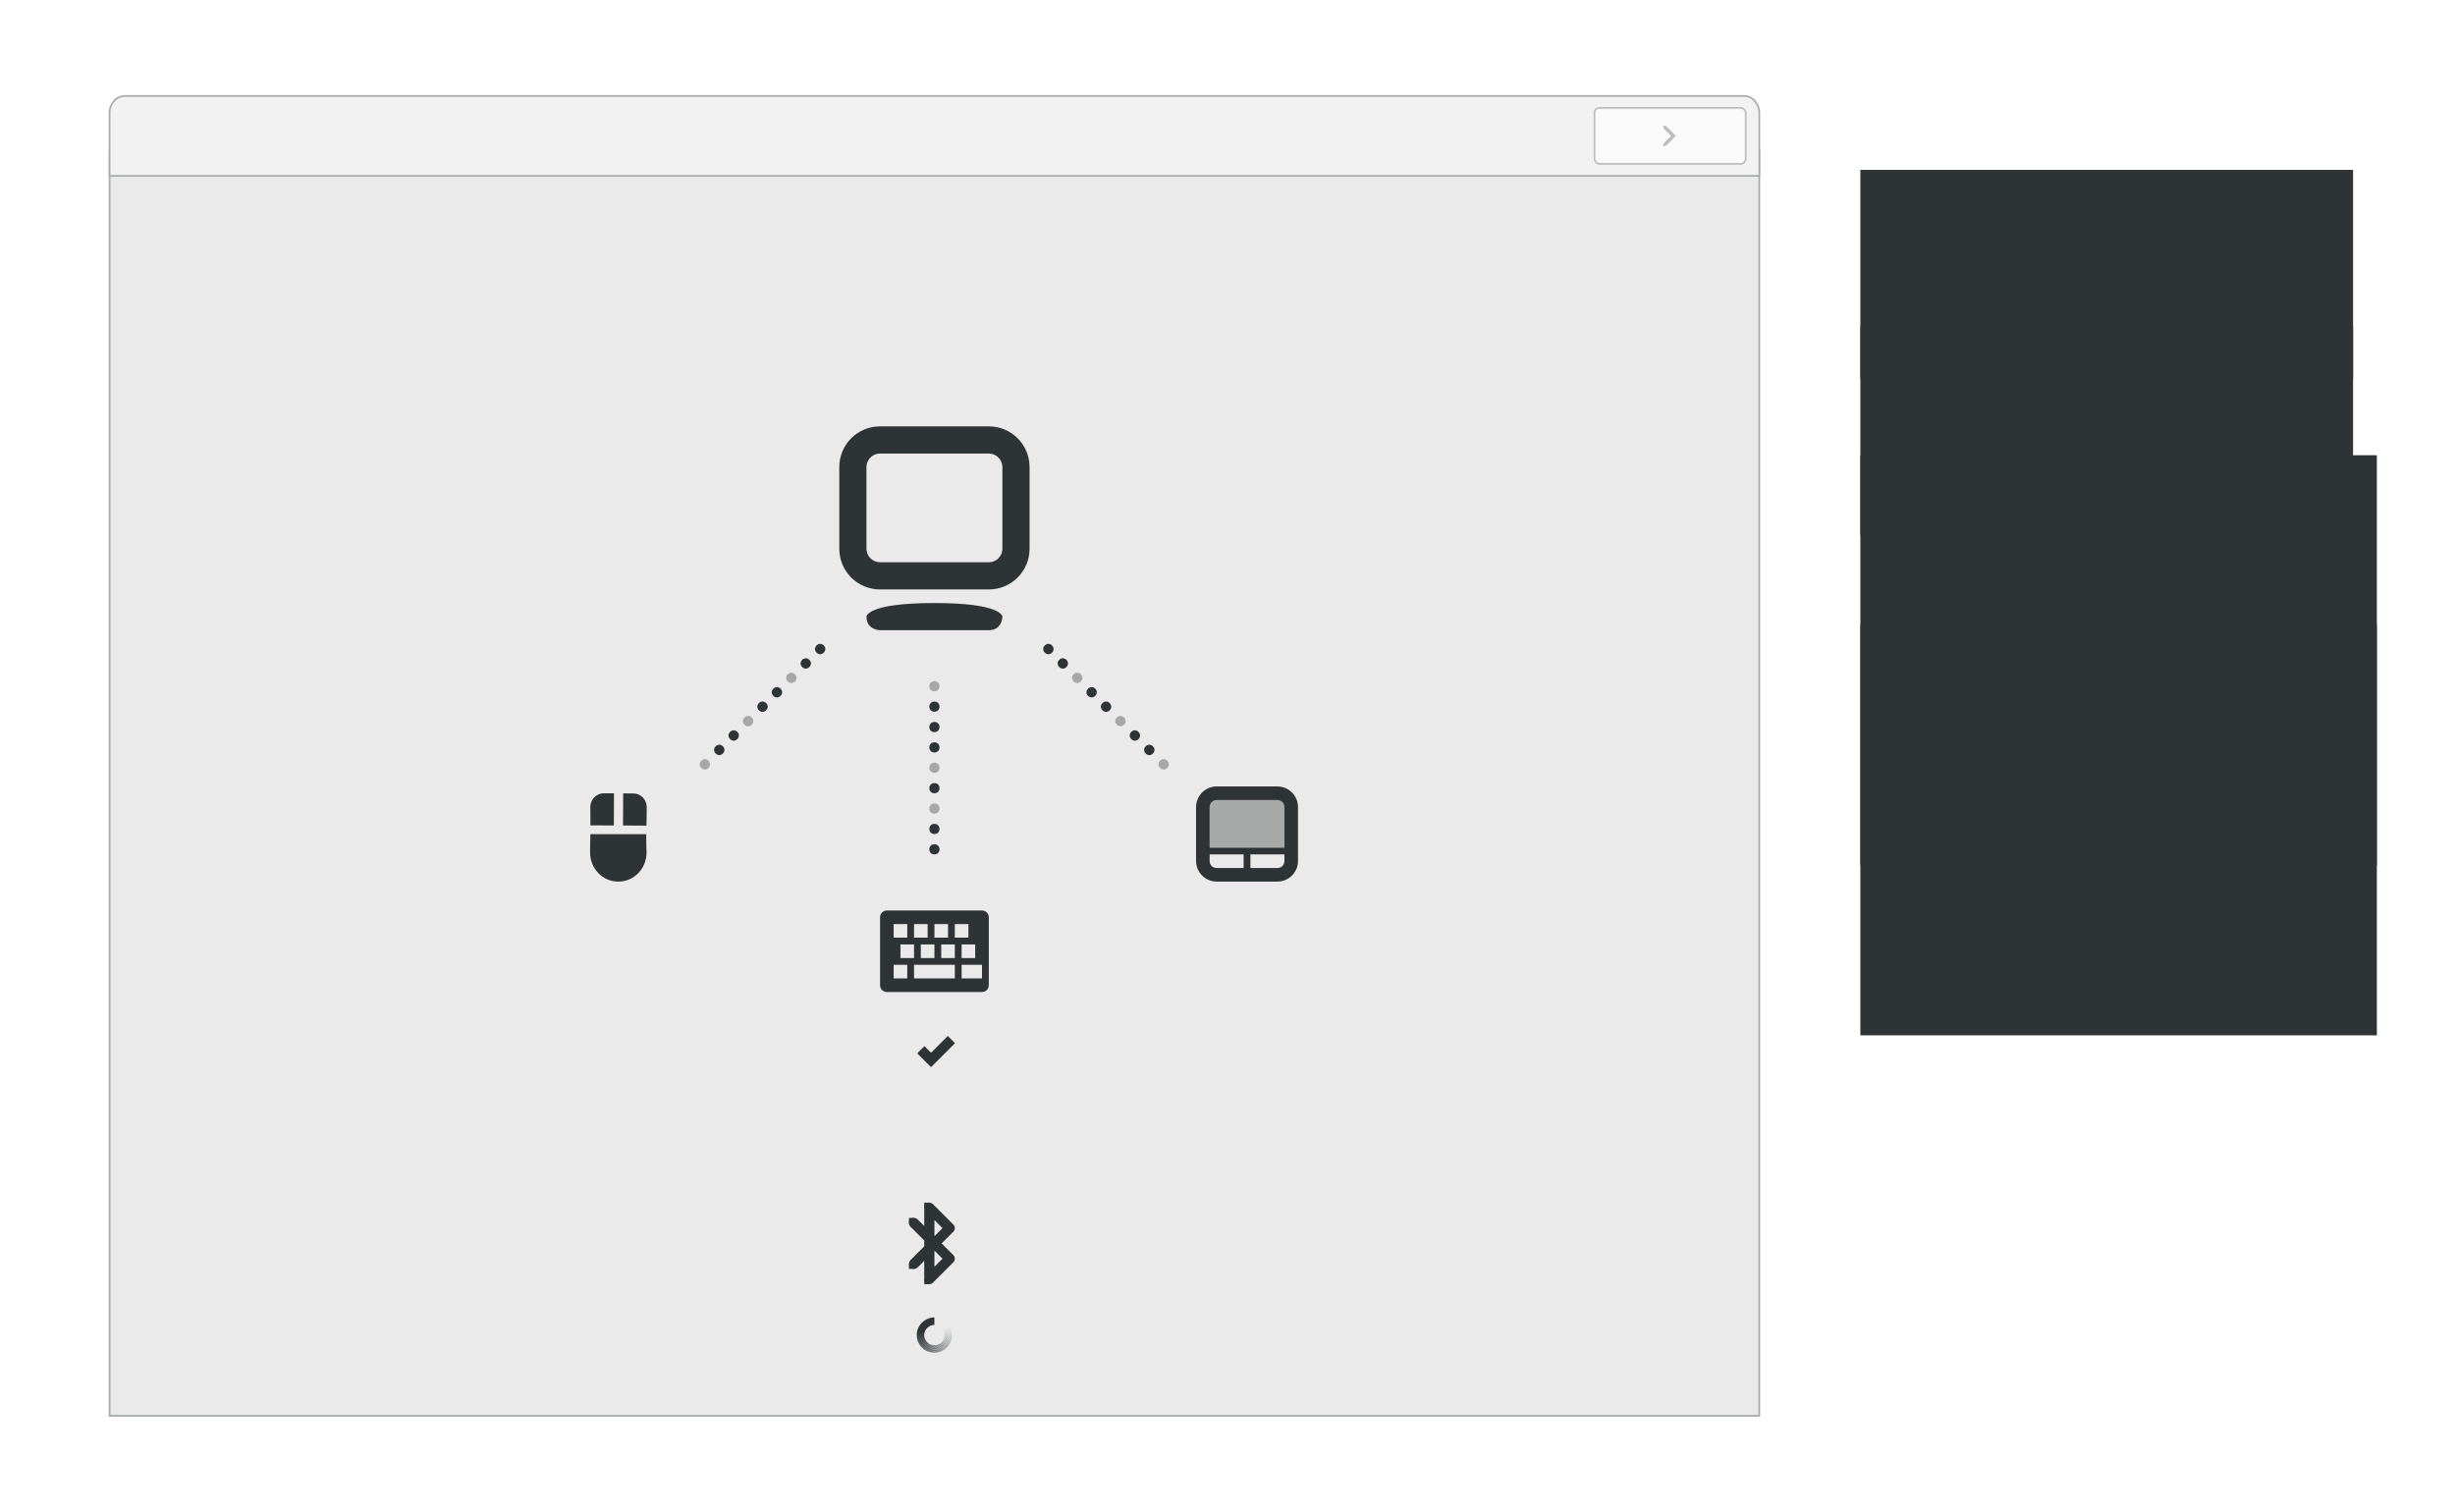 <?xml version="1.0" encoding="UTF-8" standalone="no"?>
<!-- Created with Inkscape (http://www.inkscape.org/) -->

<svg
   xmlns:dc="http://purl.org/dc/elements/1.1/"
   xmlns:cc="http://creativecommons.org/ns#"
   xmlns:rdf="http://www.w3.org/1999/02/22-rdf-syntax-ns#"
   xmlns:svg="http://www.w3.org/2000/svg"
   xmlns="http://www.w3.org/2000/svg"
   xmlns:sodipodi="http://sodipodi.sourceforge.net/DTD/sodipodi-0.dtd"
   xmlns:inkscape="http://www.inkscape.org/namespaces/inkscape"
   width="1445"
   height="890"
   viewBox="0 0 1445 890"
   id="svg4797"
   version="1.1"
   inkscape:version="0.91 r13725"
   sodipodi:docname="input-devices-wires.svg"
   inkscape:export-filename="/home/aday/checkout/gnome-mockups/initial-setup/input-devices-wires.png"
   inkscape:export-xdpi="90"
   inkscape:export-ydpi="90">
  <defs
     id="defs4799">
    <inkscape:path-effect
       effect="spiro"
       id="path-effect8915-0-8-2-7-4-4-8"
       is_visible="true" />
  </defs>
  <sodipodi:namedview
     id="base"
     pagecolor="#ffffff"
     bordercolor="#666666"
     borderopacity="1.0"
     inkscape:pageopacity="1"
     inkscape:pageshadow="2"
     inkscape:zoom="0.24748737"
     inkscape:cx="220.71429"
     inkscape:cy="267.06249"
     inkscape:document-units="px"
     inkscape:current-layer="layer1"
     showgrid="false"
     inkscape:showpageshadow="false"
     units="px"
     fit-margin-top="0"
     fit-margin-left="0"
     fit-margin-right="0"
     fit-margin-bottom="0"
     inkscape:window-width="1920"
     inkscape:window-height="1016"
     inkscape:window-x="0"
     inkscape:window-y="27"
     inkscape:window-maximized="1" />
  <g
     inkscape:label="Layer 1"
     inkscape:groupmode="layer"
     id="layer1"
     transform="translate(0,-162.362)">
    <rect
       y="1244.878"
       x="55.516"
       height="744.968"
       width="970.968"
       id="rect4427"
       style="display:inline;fill:#eaeaea;fill-opacity:1;stroke:#a7aba7;stroke-width:1.032;stroke-linecap:square;stroke-miterlimit:4;stroke-dasharray:none;stroke-dashoffset:0;stroke-opacity:1" />
    <path
       sodipodi:nodetypes="sssccccss"
       inkscape:connector-curvature="0"
       id="path4429"
       d="m 64.496,1212.859 953.015,0 c 4.986,0 8.999,4.46 8.999,10 l 0,37.003 -8.999,0 -953.015,0 -9,0 0,-37.003 c 0,-5.54 4.014,-10 9,-10 z"
       style="color:#bebebe;display:inline;overflow:visible;visibility:visible;fill:#f2f2f2;fill-opacity:1;fill-rule:nonzero;stroke:#a7aba7;stroke-width:0.993;stroke-opacity:1;marker:none;filter:url(#filter12000-4-9-2);enable-background:accumulate" />
    <g
       id="g7673"
       transform="translate(-20,2119.991)">
      <g
         id="g7585"
         transform="matrix(4,0,0,4,315,-1822.638)"
         inkscape:label="input-touchpad"
         style="display:inline">
        <rect
           width="16"
           height="16"
           x="121"
           y="317"
           id="rect7587"
           style="color:#bebebe;display:inline;overflow:visible;visibility:visible;opacity:0;fill:#000000;stroke:none;stroke-width:1.781;marker:none;enable-background:new" />
        <path
           style="color:#bebebe;font-style:normal;font-variant:normal;font-weight:normal;font-stretch:normal;font-size:medium;line-height:normal;font-family:Sans;-inkscape-font-specification:Sans;text-indent:0;text-align:start;text-decoration:none;text-decoration-line:none;letter-spacing:normal;word-spacing:normal;text-transform:none;direction:ltr;block-progression:tb;writing-mode:lr-tb;baseline-shift:baseline;text-anchor:start;display:inline;overflow:visible;visibility:visible;fill:#2e3436;fill-opacity:1;stroke:none;stroke-width:2;marker:none;enable-background:accumulate"
           d="m 124.031,318 c -1.669,0 -3.031,1.362 -3.031,3.031 l 0,7.938 c 0,1.669 1.362,3.031 3.031,3.031 l 8.938,0 c 1.669,0 3.031,-1.362 3.031,-3.031 l 0,-7.938 c 0,-1.669 -1.362,-3.031 -3.031,-3.031 l -8.938,0 z m 0,2 8.938,0 c 0.596,0 1.031,0.435 1.031,1.031 l 0,5.969 -11,0 0,-5.969 c 0,-0.596 0.435,-1.031 1.031,-1.031 z m -1.031,8 5,0 0,2 -3.969,0 c -0.596,0 -1.031,-0.435 -1.031,-1.031 l 0,-0.969 z m 6,0 5,0 0,0.969 c 0,0.596 -0.435,1.031 -1.031,1.031 l -3.969,0 0,-2 z"
           id="path7589"
           inkscape:connector-curvature="0" />
        <rect
           ry="0"
           rx="0"
           y="320"
           x="123"
           height="7"
           width="11"
           id="rect7591"
           style="color:#bebebe;display:inline;overflow:visible;visibility:visible;opacity:0.35;fill:#2e3436;fill-opacity:1;stroke:none;stroke-width:2;marker:none;enable-background:accumulate" />
      </g>
      <g
         id="g7668">
        <g
           id="g7595"
           inkscape:label="input-gaming"
           transform="matrix(4,0,0,4,259,-554.619)">
          <rect
             y="0"
             x="0"
             height="16"
             width="16"
             id="rect7597"
             style="fill:none;stroke:none" />
        </g>
        <path
           sodipodi:nodetypes="cccccccccccccccccccc"
           inkscape:transform-center-y="-0.72711326"
           inkscape:transform-center-x="-0.40484377"
           inkscape:connector-curvature="0"
           id="path7599"
           d="m 282.426,-546.619 c -4.401,-0.014 -7.961,3.616 -7.983,8.157 0.085,3.517 0.104,7.119 0.071,10.72 l 13.802,0.072 0.089,-18.916 -5.98,-0.028 z m 11.373,0.055 -0.089,18.916 13.802,0.072 c 0.071,-3.615 0.142,-7.242 0.173,-10.718 0.014,-4.541 -3.504,-8.215 -7.905,-8.237 l -5.981,-0.028 z m -19.306,24.005 c -0.053,3.929 -0.175,7.089 -0.177,10.705 -0.043,9.501 7.332,17.188 16.54,17.235 9.208,0.047 16.658,-7.565 16.703,-17.066 -0.167,-3.952 -0.217,-7.126 -0.177,-10.874 z"
           style="fill:#2e3436;fill-opacity:1;stroke:none" />
      </g>
    </g>
    <g
       transform="matrix(3,0,0,3,457,1036.362)"
       style="display:inline;fill:#bebebe;fill-opacity:1"
       inkscape:label="bluetooth-active"
       id="g7823">
      <rect
         style="color:#bebebe;display:inline;overflow:visible;visibility:visible;fill:none;stroke:none;stroke-width:1;marker:none"
         id="rect7825"
         width="16"
         height="16"
         x="20"
         y="276"
         inkscape:label="a" />
      <path
         sodipodi:nodetypes="cccccc"
         d="m 24,288 7,-7 -4,-4 0,13.999 4,-4 -7,-7"
         style="display:inline;fill:none;stroke:#2e3436;stroke-width:2;stroke-linecap:round;stroke-linejoin:round;stroke-miterlimit:4;stroke-dasharray:none;stroke-opacity:1"
         id="path7827"
         inkscape:connector-curvature="0" />
      <rect
         style="opacity:1;fill:#2e3436;fill-opacity:1;stroke:none"
         id="rect7829"
         width="1"
         height="1"
         x="23"
         y="279" />
      <rect
         y="288"
         x="23"
         height="1"
         width="1"
         id="rect7831"
         style="opacity:1;fill:#2e3436;fill-opacity:1;stroke:none" />
      <rect
         style="opacity:1;fill:#2e3436;fill-opacity:1;stroke:none"
         id="rect7833"
         width="1"
         height="1"
         x="26"
         y="291" />
      <rect
         y="276"
         x="26"
         height="1"
         width="1"
         id="rect7835"
         style="opacity:1;fill:#2e3436;fill-opacity:1;stroke:none" />
    </g>
    <g
       inkscape:label="computer"
       transform="matrix(-8,0,0,8,669,-706.638)"
       id="g7642"
       style="display:inline;enable-background:new">
      <rect
         style="opacity:0.02;fill:none;stroke:none"
         id="rect7644"
         width="16"
         height="16"
         x="8"
         y="280" />
      <path
         inkscape:connector-curvature="0"
         style="fill:#2e3436;fill-opacity:1;stroke:none"
         d="m 12,281 c -1.662,0 -3,1.338 -3,3 l 0,6 c 0,1.662 1.338,3 3,3 l 8,0 c 1.662,0 3,-1.338 3,-3 l 0,-6 c 0,-1.662 -1.338,-3 -3,-3 l -8,0 z m 0,2 8,0 c 0.554,0 1,0.446 1,1 l 0,6 c 0,0.554 -0.446,1 -1,1 l -8,0 c -0.554,0 -1,-0.446 -1,-1 l 0,-6 c 0,-0.554 0.446,-1 1,-1 z"
         id="path7646" />
      <path
         style="fill:#2e3436;fill-opacity:1;stroke:none"
         d="m 16,294 c 5,0 5,1 5,1 0,1 -1,1 -1,1 l -8,0 c -1,0 -1,-1 -1,-1 0,0 0,-1 5,-1 z"
         id="path7648"
         inkscape:connector-curvature="0"
         sodipodi:nodetypes="sscccs" />
    </g>
    <g
       id="g7770"
       transform="translate(-858,2100)">
      <g
         inkscape:label="go-next"
         id="g7702"
         transform="matrix(-2,0,0,2,661,-2032.638)"
         style="display:inline">
        <rect
           transform="scale(-1,1)"
           style="color:#bebebe;display:inline;overflow:visible;visibility:visible;fill:none;stroke:none;stroke-width:1;marker:none;enable-background:new"
           id="rect7704"
           y="747"
           x="-116"
           height="16"
           width="16" />
        <path
           style="display:inline;fill:#2e3436;fill-opacity:1;stroke:none"
           d="m 104.563,755 5.719,5.719 C 110.477,760.915 110.745,761 111,761 l 1,0 0,-1 c 0,-0.256 -0.085,-0.523 -0.281,-0.719 L 107.438,755 l 4.281,-4.281 c 0.196,-0.196 0.281,-0.463 0.281,-0.719 l 0,-1 -1,0 c -0.256,0 -0.523,0.085 -0.719,0.281 z"
           id="path7706"
           inkscape:connector-curvature="0"
           sodipodi:nodetypes="ccscsccsscscc" />
      </g>
      <circle
         r="3"
         cy="-522.638"
         cx="432"
         id="path7729"
         style="color:#000000;clip-rule:nonzero;display:inline;overflow:visible;visibility:visible;opacity:1;isolation:auto;mix-blend-mode:normal;color-interpolation:sRGB;color-interpolation-filters:linearRGB;solid-color:#000000;solid-opacity:1;fill:#2e3436;fill-opacity:1;fill-rule:nonzero;stroke:#919191;stroke-width:0;stroke-linecap:round;stroke-linejoin:miter;stroke-miterlimit:4;stroke-dasharray:none;stroke-dashoffset:0;stroke-opacity:1;color-rendering:auto;image-rendering:auto;shape-rendering:auto;text-rendering:auto;enable-background:accumulate" />
      <circle
         style="color:#000000;clip-rule:nonzero;display:inline;overflow:visible;visibility:visible;opacity:1;isolation:auto;mix-blend-mode:normal;color-interpolation:sRGB;color-interpolation-filters:linearRGB;solid-color:#000000;solid-opacity:1;fill:#2e3436;fill-opacity:1;fill-rule:nonzero;stroke:#919191;stroke-width:0;stroke-linecap:round;stroke-linejoin:miter;stroke-miterlimit:4;stroke-dasharray:none;stroke-dashoffset:0;stroke-opacity:1;color-rendering:auto;image-rendering:auto;shape-rendering:auto;text-rendering:auto;enable-background:accumulate"
         id="circle7731"
         cx="420"
         cy="-522.638"
         r="3" />
      <circle
         r="3"
         cy="-522.638"
         cx="408"
         id="circle7733"
         style="color:#000000;clip-rule:nonzero;display:inline;overflow:visible;visibility:visible;opacity:1;isolation:auto;mix-blend-mode:normal;color-interpolation:sRGB;color-interpolation-filters:linearRGB;solid-color:#000000;solid-opacity:1;fill:#2e3436;fill-opacity:1;fill-rule:nonzero;stroke:#919191;stroke-width:0;stroke-linecap:round;stroke-linejoin:miter;stroke-miterlimit:4;stroke-dasharray:none;stroke-dashoffset:0;stroke-opacity:1;color-rendering:auto;image-rendering:auto;shape-rendering:auto;text-rendering:auto;enable-background:accumulate" />
      <circle
         style="color:#000000;clip-rule:nonzero;display:inline;overflow:visible;visibility:visible;opacity:1;isolation:auto;mix-blend-mode:normal;color-interpolation:sRGB;color-interpolation-filters:linearRGB;solid-color:#000000;solid-opacity:1;fill:#2e3436;fill-opacity:1;fill-rule:nonzero;stroke:#919191;stroke-width:0;stroke-linecap:round;stroke-linejoin:miter;stroke-miterlimit:4;stroke-dasharray:none;stroke-dashoffset:0;stroke-opacity:1;color-rendering:auto;image-rendering:auto;shape-rendering:auto;text-rendering:auto;enable-background:accumulate"
         id="circle7735"
         cx="396"
         cy="-522.638"
         r="3" />
      <circle
         r="3"
         cy="-522.638"
         cx="384"
         id="circle7737"
         style="color:#000000;clip-rule:nonzero;display:inline;overflow:visible;visibility:visible;opacity:1;isolation:auto;mix-blend-mode:normal;color-interpolation:sRGB;color-interpolation-filters:linearRGB;solid-color:#000000;solid-opacity:1;fill:#2e3436;fill-opacity:1;fill-rule:nonzero;stroke:#919191;stroke-width:0;stroke-linecap:round;stroke-linejoin:miter;stroke-miterlimit:4;stroke-dasharray:none;stroke-dashoffset:0;stroke-opacity:1;color-rendering:auto;image-rendering:auto;shape-rendering:auto;text-rendering:auto;enable-background:accumulate" />
      <circle
         style="color:#000000;clip-rule:nonzero;display:inline;overflow:visible;visibility:visible;opacity:1;isolation:auto;mix-blend-mode:normal;color-interpolation:sRGB;color-interpolation-filters:linearRGB;solid-color:#000000;solid-opacity:1;fill:#2e3436;fill-opacity:1;fill-rule:nonzero;stroke:#919191;stroke-width:0;stroke-linecap:round;stroke-linejoin:miter;stroke-miterlimit:4;stroke-dasharray:none;stroke-dashoffset:0;stroke-opacity:1;color-rendering:auto;image-rendering:auto;shape-rendering:auto;text-rendering:auto;enable-background:accumulate"
         id="circle7739"
         cx="372"
         cy="-522.638"
         r="3" />
    </g>
    <g
       style="display:inline"
       id="g7925"
       inkscape:label="network-wireless-signal-excellent"
       transform="matrix(0,-3,3,0,-1562,2108.363)">
      <rect
         clip-path="none"
         style="color:#bebebe;display:inline;overflow:visible;visibility:visible;fill:none;stroke:none;stroke-width:1;marker:none"
         id="rect7927"
         width="16"
         height="16"
         x="-505"
         y="70"
         inkscape:label="audio-volume-high"
         transform="matrix(0,-1,1,0,0,0)" />
      <path
         style="color:#000000;display:inline;overflow:visible;visibility:visible;fill:#2e3436;fill-opacity:1;fill-rule:nonzero;stroke:none;stroke-width:1;stroke-linecap:round;stroke-linejoin:round;stroke-miterlimit:4;stroke-dasharray:none;stroke-dashoffset:0;stroke-opacity:0;marker:none;enable-background:accumulate"
         d="m 78,491 c -2.814,0 -5.172,1 -7,2.586 l 0,1.414 1.481,0 c 1.519,-1.265 3.219,-2 5.519,-2 2.3,0 4,0.78 5.519,2 l 1.481,0 0,-1.381 c -1.64,-1.466 -4.186,-2.619 -7,-2.619 z"
         id="path7931"
         inkscape:connector-curvature="0"
         sodipodi:nodetypes="scccscccs" />
      <path
         style="color:#000000;display:inline;overflow:visible;visibility:visible;fill:#2e3436;fill-opacity:1;fill-rule:nonzero;stroke:none;stroke-width:1;stroke-linecap:round;stroke-linejoin:round;stroke-miterlimit:4;stroke-dasharray:none;stroke-dashoffset:0;stroke-opacity:0;marker:none;enable-background:accumulate"
         d="m 78,494 c -2.167,0 -4.02,0.739 -5,2 l 0,1 2,0 c 0.789,-0.607 1.759,-1 3,-1 1.241,0 2.219,0.393 3,1 l 2,0 0,-1 c -0.995,-1.223 -2.873,-2 -5,-2 z"
         id="path7933"
         inkscape:connector-curvature="0"
         sodipodi:nodetypes="scccscccs" />
      <path
         style="color:#000000;font-style:normal;font-variant:normal;font-weight:normal;font-stretch:normal;font-size:medium;line-height:normal;font-family:Sans;-inkscape-font-specification:Sans;text-indent:0;text-align:start;text-decoration:none;text-decoration-line:none;letter-spacing:normal;word-spacing:normal;text-transform:none;direction:ltr;block-progression:tb;writing-mode:lr-tb;baseline-shift:baseline;text-anchor:start;display:inline;overflow:visible;visibility:visible;fill:#2e3436;fill-opacity:1;stroke:none;stroke-width:2.328;marker:none;enable-background:accumulate"
         mask="none"
         clip-path="none"
         d="m 78,497 c -1.257,0 -2.216,0.312 -3,1 l 0,1 3,0 0.375,0 2.625,0 0,-1 c -0.837,-0.672 -1.743,-1 -3,-1 z"
         id="path7935"
         inkscape:connector-curvature="0"
         sodipodi:nodetypes="zccccccz" />
    </g>
    <g
       style="display:inline"
       inkscape:label="pan-end"
       id="g7565"
       transform="matrix(-1.75,0,0,1.75,678,745.112)">
      <path
         sodipodi:nodetypes="cccc"
         inkscape:connector-curvature="0"
         id="path7567"
         d="m 110,760 -5,-5 5,-5 z"
         style="fill:#919191;fill-opacity:1;stroke:none" />
      <rect
         transform="scale(-1,1)"
         style="color:#bebebe;display:inline;overflow:visible;visibility:visible;fill:none;stroke:none;stroke-width:1;marker:none;enable-background:new"
         id="rect7569"
         y="747"
         x="-116"
         height="16"
         width="16" />
    </g>
    <g
       transform="matrix(-1.75,0,0,1.75,657,745.112)"
       id="g7592"
       inkscape:label="pan-end"
       style="display:inline">
      <path
         style="fill:#919191;fill-opacity:1;stroke:none"
         d="m 110,760 -5,-5 5,-5 z"
         id="path7594"
         inkscape:connector-curvature="0"
         sodipodi:nodetypes="cccc" />
      <rect
         width="16"
         height="16"
         x="-116"
         y="747"
         id="rect7596"
         style="color:#bebebe;display:inline;overflow:visible;visibility:visible;fill:none;stroke:none;stroke-width:1;marker:none;enable-background:new"
         transform="scale(-1,1)" />
    </g>
    <g
       style="display:inline"
       inkscape:label="pan-end"
       id="g7598"
       transform="matrix(-1.75,0,0,1.75,636,745.112)">
      <path
         sodipodi:nodetypes="cccc"
         inkscape:connector-curvature="0"
         id="path7600"
         d="m 110,760 -5,-5 5,-5 z"
         style="fill:#919191;fill-opacity:1;stroke:none" />
      <rect
         transform="scale(-1,1)"
         style="color:#bebebe;display:inline;overflow:visible;visibility:visible;fill:none;stroke:none;stroke-width:1;marker:none;enable-background:new"
         id="rect7602"
         y="747"
         x="-116"
         height="16"
         width="16" />
    </g>
    <g
       transform="matrix(1.75,0,0,-1.75,400,3387.612)"
       id="g7604"
       inkscape:label="pan-end"
       style="display:inline">
      <path
         style="fill:#919191;fill-opacity:1;stroke:none"
         d="m 110,760 -5,-5 5,-5 z"
         id="path7606"
         inkscape:connector-curvature="0"
         sodipodi:nodetypes="cccc" />
      <rect
         width="16"
         height="16"
         x="-116"
         y="747"
         id="rect7608"
         style="color:#bebebe;display:inline;overflow:visible;visibility:visible;fill:none;stroke:none;stroke-width:1;marker:none;enable-background:new"
         transform="scale(-1,1)" />
    </g>
    <g
       style="display:inline"
       inkscape:label="pan-end"
       id="g7610"
       transform="matrix(1.75,0,0,-1.75,421,3387.612)">
      <path
         sodipodi:nodetypes="cccc"
         inkscape:connector-curvature="0"
         id="path7612"
         d="m 110,760 -5,-5 5,-5 z"
         style="fill:#919191;fill-opacity:1;stroke:none" />
      <rect
         transform="scale(-1,1)"
         style="color:#bebebe;display:inline;overflow:visible;visibility:visible;fill:none;stroke:none;stroke-width:1;marker:none;enable-background:new"
         id="rect7614"
         y="747"
         x="-116"
         height="16"
         width="16" />
    </g>
    <g
       transform="matrix(1.75,0,0,-1.75,442,3387.612)"
       id="g7616"
       inkscape:label="pan-end"
       style="display:inline">
      <path
         style="fill:#919191;fill-opacity:1;stroke:none"
         d="m 110,760 -5,-5 5,-5 z"
         id="path7618"
         inkscape:connector-curvature="0"
         sodipodi:nodetypes="cccc" />
      <rect
         width="16"
         height="16"
         x="-116"
         y="747"
         id="rect7620"
         style="color:#bebebe;display:inline;overflow:visible;visibility:visible;fill:none;stroke:none;stroke-width:1;marker:none;enable-background:new"
         transform="scale(-1,1)" />
    </g>
    <g
       mask="none"
       style="display:inline"
       id="g7622"
       inkscape:label="process-working"
       transform="matrix(1.5,0,0,1.5,377.5,1514.862)">
      <rect
         width="16"
         height="16"
         x="101"
         y="277"
         id="rect7624"
         style="color:#bebebe;display:inline;overflow:visible;visibility:visible;fill:none;stroke:none;stroke-width:1.781;marker:none;enable-background:new" />
      <path
         inkscape:connector-curvature="0"
         id="path7626"
         d="m -11.667,99.897 c 0,1.11 0,2.219 0,3.329 -1.886,-0.05 -3.927,1.516 -4.367,3.351 -0.536,1.809 0.448,4.186 2.107,5.086 1.608,0.986 4.159,0.65 5.458,-0.719 l 8e-7,0 c 1.369,-1.298 1.705,-3.849 0.718,-5.458 1,1.6 0.688,4.164 -0.685,5.491 0,0 -4e-7,0 -4e-7,0 -1.304,1.395 -3.881,1.76 -5.539,0.767 0,0 -10e-7,0 -10e-7,0 -1.694,-0.906 -2.719,-3.294 -2.206,-5.17 -0.543,1.868 0.443,4.293 2.16,5.251 0,0 0,0 0,0 1.683,1.041 4.323,0.718 5.718,-0.716 -2e-7,0 7e-7,0 7e-7,0 1.456,-1.373 1.83,-4.025 0.796,-5.764 1.061,1.723 0.734,4.4 -0.73,5.829 0,0 -4e-7,0 -4e-7,0 -1.407,1.486 -4.096,1.865 -5.876,0.811 0,0 0,0 0,0 -1.807,-0.981 -2.875,-3.473 -2.335,-5.481 -0.569,2 0.46,4.528 2.289,5.561 0,0 0,0 0,0 1.804,1.101 4.556,0.764 6.052,-0.76 -2e-7,0 7e-7,0 7e-7,0 1.546,-1.475 1.935,-4.238 0.84,-6.099 1.121,1.845 0.779,4.633 -0.774,6.164 0,0 -4e-7,0 -4e-7,0 -1.509,1.576 -4.309,1.97 -6.21,0.855 0,0 -10e-7,0 -10e-7,0 -1.92,-1.056 -3.03,-3.651 -2.465,-5.79 -0.595,2.132 0.477,4.763 2.419,5.87 0,0 0,0 0,0 1.926,1.162 4.789,0.81 6.387,-0.804 -3e-7,-1e-5 7e-7,-1e-5 7e-7,-1e-5 1.636,-1.577 2.039,-4.452 0.884,-6.433 1.182,1.966 0.825,4.867 -0.819,6.499 0,0 -5e-7,0 -5e-7,0 -1.611,1.666 -4.523,2.074 -6.545,0.899 0,0 -10e-7,0 -10e-7,0 -2.032,-1.13 -3.186,-3.829 -2.595,-6.1 -0.621,2.264 0.495,4.998 2.549,6.18 0,0 0,0 0,0 2.047,1.222 5.022,0.856 6.722,-0.848 -2e-7,0 8e-7,0 8e-7,0 1.726,-1.678 2.144,-4.665 0.928,-6.768 1.243,2.088 0.871,5.1 -0.863,6.834 0,0 -6e-7,0 -6e-7,0 -1.712,1.756 -4.736,2.179 -6.88,0.943 0,0 -10e-7,0 -10e-7,0 -2.145,-1.205 -3.342,-4.006 -2.725,-6.41 -0.647,2.396 0.512,5.233 2.679,6.489 0,0 0,0 0,0 2.169,1.283 5.255,0.902 7.057,-0.892 -3e-7,0 8e-7,0 8e-7,0 1.816,-1.78 2.249,-4.878 0.972,-7.103 1.303,2.21 0.917,5.333 -0.907,7.169 0,0 -5e-7,0 -5e-7,0 -1.814,1.846 -4.949,2.283 -7.215,0.987 0,0 -10e-7,0 -10e-7,0 -2.257,-1.279 -3.498,-4.184 -2.854,-6.719 -0.673,2.528 0.529,5.468 2.808,6.799 0,0 10e-7,0 10e-7,0 2.29,1.343 5.488,0.948 7.392,-0.936 -3e-7,0 9e-7,0 9e-7,0 1.905,-1.882 2.353,-5.091 1.016,-7.438 1.364,2.331 0.963,5.566 -0.951,7.503 0,0 -5e-7,0 -5e-7,0 -1.916,1.935 -5.163,2.388 -7.55,1.031 10e-7,0 -10e-7,0 -10e-7,0 -2.37,-1.354 -3.653,-4.362 -2.984,-7.029 -0.699,2.659 0.546,5.703 2.938,7.108 0,0 0,0 0,0 2.412,1.404 5.721,0.993 7.726,-0.98 -3e-7,0 9e-7,0 9e-7,0 1.995,-1.983 2.458,-5.305 1.06,-7.773 1.424,2.453 1.009,5.799 -0.995,7.838 0,0 -6e-7,0 -6e-7,0 -2.017,2.025 -5.376,2.493 -7.885,1.075 0,0 -1e-6,0 -1e-6,0 -2.482,-1.428 -3.809,-4.539 -3.114,-7.338 -0.725,2.791 0.564,5.939 3.068,7.418 0,0 1e-6,0 1e-6,0 2.533,1.464 5.954,1.039 8.061,-1.024 -3e-7,0 9e-7,0 9e-7,0 2.085,-2.085 2.562,-5.518 1.104,-8.108 1.485,2.574 1.055,6.032 -1.039,8.173 0,0 -6e-7,0 -6e-7,0 -2.119,2.115 -5.589,2.597 -8.219,1.119 0,0 -2e-6,0 -2e-6,0 -2.595,-1.503 -3.965,-4.717 -3.243,-7.648 -0.751,2.923 0.581,6.174 3.197,7.728 0,0 1e-6,0 1e-6,0 2.655,1.525 6.187,1.085 8.396,-1.068 -3e-7,0 1e-6,0 1e-6,0 2.175,-2.187 2.667,-5.731 1.149,-8.442 1.545,2.696 1.1,6.265 -1.083,8.508 0,0 -7e-7,0 -7e-7,0 -2.221,2.205 -5.803,2.702 -8.554,1.163 0,0 -10e-7,0 -10e-7,0 -2.707,-1.577 -4.12,-4.895 -3.373,-7.957 -0.777,3.055 0.598,6.409 3.327,8.037 0,0 10e-7,0 10e-7,0 2.776,1.585 6.421,1.131 8.731,-1.112 -3e-7,0 1e-6,0 1e-6,0 2.265,-2.289 2.772,-5.945 1.193,-8.777 1.606,2.817 1.146,6.498 -1.127,8.843 0,0 -6e-7,0 -6e-7,0 -2.322,2.295 -6.016,2.807 -8.889,1.207 10e-7,0 -1e-6,0 -1e-6,0 -2.82,-1.652 -4.276,-5.072 -3.503,-8.267 -0.803,3.187 0.615,6.644 3.457,8.347 0,0 1e-6,0 1e-6,0 2.898,1.646 6.654,1.177 9.066,-1.156 -3e-7,0 1.1e-6,0 1.1e-6,0 2.355,-2.39 2.876,-6.158 1.237,-9.112 1.666,2.939 1.192,6.732 -1.171,9.178 0,0 -6e-7,0 -6e-7,0 -2.424,2.385 -6.229,2.911 -9.224,1.251 0,0 -2e-6,0 -2e-6,0 -2.932,-1.726 -4.432,-5.25 -3.633,-8.577 -0.829,3.319 0.633,6.879 3.587,8.656 0,0 1e-6,0 1e-6,0 3.02,1.707 6.887,1.223 9.401,-1.201 -3e-7,0 1.1e-6,0 1.1e-6,0 2.445,-2.492 2.981,-6.371 1.281,-9.447 1.713,3.068 1.2,6.96 -1.249,9.479 0,0 -1.9e-6,0 -1.9e-6,0 -2.52,2.449 -6.411,2.96 -9.478,1.247 -3.017,-1.8 -4.518,-5.426 -3.657,-8.831 1e-6,0 0,0 0,0 0.958,-3.38 4.071,-5.768 7.583,-5.818 z"
         style="color:#000000;display:inline;overflow:visible;visibility:visible;fill:#2e3436;fill-opacity:1;stroke:none;stroke-width:3.385;marker:none;enable-background:accumulate"
         transform="matrix(0.886,0,0,0.886,119.319,189.52)" />
    </g>
    <g
       id="g7718"
       transform="translate(-18,2120)">
      <circle
         transform="scale(-1,-1)"
         style="color:#000000;clip-rule:nonzero;display:inline;overflow:visible;visibility:visible;opacity:1;isolation:auto;mix-blend-mode:normal;color-interpolation:sRGB;color-interpolation-filters:linearRGB;solid-color:#000000;solid-opacity:1;fill:#a7a7a7;fill-opacity:1;fill-rule:nonzero;stroke:#919191;stroke-width:0;stroke-linecap:round;stroke-linejoin:miter;stroke-miterlimit:4;stroke-dasharray:none;stroke-dashoffset:0;stroke-opacity:1;color-rendering:auto;image-rendering:auto;shape-rendering:auto;text-rendering:auto;enable-background:accumulate"
         id="circle7747"
         cx="-678"
         cy="522.638"
         r="3" />
      <circle
         transform="scale(-1,-1)"
         r="3"
         cy="522.638"
         cx="-690"
         id="circle7749"
         style="color:#000000;clip-rule:nonzero;display:inline;overflow:visible;visibility:visible;opacity:1;isolation:auto;mix-blend-mode:normal;color-interpolation:sRGB;color-interpolation-filters:linearRGB;solid-color:#000000;solid-opacity:1;fill:#2e3436;fill-opacity:1;fill-rule:nonzero;stroke:#919191;stroke-width:0;stroke-linecap:round;stroke-linejoin:miter;stroke-miterlimit:4;stroke-dasharray:none;stroke-dashoffset:0;stroke-opacity:1;color-rendering:auto;image-rendering:auto;shape-rendering:auto;text-rendering:auto;enable-background:accumulate" />
      <circle
         transform="scale(-1,-1)"
         style="color:#000000;clip-rule:nonzero;display:inline;overflow:visible;visibility:visible;opacity:1;isolation:auto;mix-blend-mode:normal;color-interpolation:sRGB;color-interpolation-filters:linearRGB;solid-color:#000000;solid-opacity:1;fill:#2e3436;fill-opacity:1;fill-rule:nonzero;stroke:#919191;stroke-width:0;stroke-linecap:round;stroke-linejoin:miter;stroke-miterlimit:4;stroke-dasharray:none;stroke-dashoffset:0;stroke-opacity:1;color-rendering:auto;image-rendering:auto;shape-rendering:auto;text-rendering:auto;enable-background:accumulate"
         id="circle7751"
         cx="-702"
         cy="522.638"
         r="3" />
      <circle
         transform="scale(-1,-1)"
         r="3"
         cy="522.638"
         cx="-714"
         id="circle7753"
         style="color:#000000;clip-rule:nonzero;display:inline;overflow:visible;visibility:visible;opacity:1;isolation:auto;mix-blend-mode:normal;color-interpolation:sRGB;color-interpolation-filters:linearRGB;solid-color:#000000;solid-opacity:1;fill:#a7a7a7;fill-opacity:1;fill-rule:nonzero;stroke:#919191;stroke-width:0;stroke-linecap:round;stroke-linejoin:miter;stroke-miterlimit:4;stroke-dasharray:none;stroke-dashoffset:0;stroke-opacity:1;color-rendering:auto;image-rendering:auto;shape-rendering:auto;text-rendering:auto;enable-background:accumulate" />
      <circle
         transform="scale(-1,-1)"
         style="color:#000000;clip-rule:nonzero;display:inline;overflow:visible;visibility:visible;opacity:1;isolation:auto;mix-blend-mode:normal;color-interpolation:sRGB;color-interpolation-filters:linearRGB;solid-color:#000000;solid-opacity:1;fill:#2e3436;fill-opacity:1;fill-rule:nonzero;stroke:#919191;stroke-width:0;stroke-linecap:round;stroke-linejoin:miter;stroke-miterlimit:4;stroke-dasharray:none;stroke-dashoffset:0;stroke-opacity:1;color-rendering:auto;image-rendering:auto;shape-rendering:auto;text-rendering:auto;enable-background:accumulate"
         id="circle7755"
         cx="-726"
         cy="522.638"
         r="3" />
      <circle
         transform="scale(-1,-1)"
         r="3"
         cy="522.638"
         cx="-738"
         id="circle7757"
         style="color:#000000;clip-rule:nonzero;display:inline;overflow:visible;visibility:visible;opacity:1;isolation:auto;mix-blend-mode:normal;color-interpolation:sRGB;color-interpolation-filters:linearRGB;solid-color:#000000;solid-opacity:1;fill:#2e3436;fill-opacity:1;fill-rule:nonzero;stroke:#919191;stroke-width:0;stroke-linecap:round;stroke-linejoin:miter;stroke-miterlimit:4;stroke-dasharray:none;stroke-dashoffset:0;stroke-opacity:1;color-rendering:auto;image-rendering:auto;shape-rendering:auto;text-rendering:auto;enable-background:accumulate" />
      <circle
         style="color:#000000;clip-rule:nonzero;display:inline;overflow:visible;visibility:visible;opacity:1;isolation:auto;mix-blend-mode:normal;color-interpolation:sRGB;color-interpolation-filters:linearRGB;solid-color:#000000;solid-opacity:1;fill:#a7a7a7;fill-opacity:1;fill-rule:nonzero;stroke:#919191;stroke-width:0;stroke-linecap:round;stroke-linejoin:miter;stroke-miterlimit:4;stroke-dasharray:none;stroke-dashoffset:0;stroke-opacity:1;color-rendering:auto;image-rendering:auto;shape-rendering:auto;text-rendering:auto;enable-background:accumulate"
         id="circle7658"
         cx="-750"
         cy="522.638"
         r="3"
         transform="scale(-1,-1)" />
      <circle
         r="3"
         cy="522.638"
         cx="-762"
         id="circle7660"
         style="color:#000000;clip-rule:nonzero;display:inline;overflow:visible;visibility:visible;opacity:1;isolation:auto;mix-blend-mode:normal;color-interpolation:sRGB;color-interpolation-filters:linearRGB;solid-color:#000000;solid-opacity:1;fill:#2e3436;fill-opacity:1;fill-rule:nonzero;stroke:#919191;stroke-width:0;stroke-linecap:round;stroke-linejoin:miter;stroke-miterlimit:4;stroke-dasharray:none;stroke-dashoffset:0;stroke-opacity:1;color-rendering:auto;image-rendering:auto;shape-rendering:auto;text-rendering:auto;enable-background:accumulate"
         transform="scale(-1,-1)" />
      <circle
         style="color:#000000;clip-rule:nonzero;display:inline;overflow:visible;visibility:visible;opacity:1;isolation:auto;mix-blend-mode:normal;color-interpolation:sRGB;color-interpolation-filters:linearRGB;solid-color:#000000;solid-opacity:1;fill:#2e3436;fill-opacity:1;fill-rule:nonzero;stroke:#919191;stroke-width:0;stroke-linecap:round;stroke-linejoin:miter;stroke-miterlimit:4;stroke-dasharray:none;stroke-dashoffset:0;stroke-opacity:1;color-rendering:auto;image-rendering:auto;shape-rendering:auto;text-rendering:auto;enable-background:accumulate"
         id="circle7662"
         cx="-774"
         cy="522.638"
         r="3"
         transform="scale(-1,-1)" />
      <circle
         r="3"
         cy="522.638"
         cx="-654"
         id="circle7664"
         style="color:#000000;clip-rule:nonzero;display:inline;overflow:visible;visibility:visible;opacity:1;isolation:auto;mix-blend-mode:normal;color-interpolation:sRGB;color-interpolation-filters:linearRGB;solid-color:#000000;solid-opacity:1;fill:#2e3436;fill-opacity:1;fill-rule:nonzero;stroke:#919191;stroke-width:0;stroke-linecap:round;stroke-linejoin:miter;stroke-miterlimit:4;stroke-dasharray:none;stroke-dashoffset:0;stroke-opacity:1;color-rendering:auto;image-rendering:auto;shape-rendering:auto;text-rendering:auto;enable-background:accumulate"
         transform="scale(-1,-1)" />
      <circle
         style="color:#000000;clip-rule:nonzero;display:inline;overflow:visible;visibility:visible;opacity:1;isolation:auto;mix-blend-mode:normal;color-interpolation:sRGB;color-interpolation-filters:linearRGB;solid-color:#000000;solid-opacity:1;fill:#2e3436;fill-opacity:1;fill-rule:nonzero;stroke:#919191;stroke-width:0;stroke-linecap:round;stroke-linejoin:miter;stroke-miterlimit:4;stroke-dasharray:none;stroke-dashoffset:0;stroke-opacity:1;color-rendering:auto;image-rendering:auto;shape-rendering:auto;text-rendering:auto;enable-background:accumulate"
         id="circle7666"
         cx="-666"
         cy="522.638"
         r="3"
         transform="scale(-1,-1)" />
      <g
         transform="matrix(-1,0,0,-1,1118,-1045.275)"
         id="g7705">
        <circle
           transform="scale(-1,-1)"
           style="color:#000000;clip-rule:nonzero;display:inline;overflow:visible;visibility:visible;opacity:1;isolation:auto;mix-blend-mode:normal;color-interpolation:sRGB;color-interpolation-filters:linearRGB;solid-color:#000000;solid-opacity:1;fill:#a7a7a7;fill-opacity:1;fill-rule:nonzero;stroke:#919191;stroke-width:0;stroke-linecap:round;stroke-linejoin:miter;stroke-miterlimit:4;stroke-dasharray:none;stroke-dashoffset:0;stroke-opacity:1;color-rendering:auto;image-rendering:auto;shape-rendering:auto;text-rendering:auto;enable-background:accumulate"
           id="circle7683"
           cx="-678"
           cy="522.638"
           r="3" />
        <circle
           transform="scale(-1,-1)"
           r="3"
           cy="522.638"
           cx="-690"
           id="circle7685"
           style="color:#000000;clip-rule:nonzero;display:inline;overflow:visible;visibility:visible;opacity:1;isolation:auto;mix-blend-mode:normal;color-interpolation:sRGB;color-interpolation-filters:linearRGB;solid-color:#000000;solid-opacity:1;fill:#2e3436;fill-opacity:1;fill-rule:nonzero;stroke:#919191;stroke-width:0;stroke-linecap:round;stroke-linejoin:miter;stroke-miterlimit:4;stroke-dasharray:none;stroke-dashoffset:0;stroke-opacity:1;color-rendering:auto;image-rendering:auto;shape-rendering:auto;text-rendering:auto;enable-background:accumulate" />
        <circle
           transform="scale(-1,-1)"
           style="color:#000000;clip-rule:nonzero;display:inline;overflow:visible;visibility:visible;opacity:1;isolation:auto;mix-blend-mode:normal;color-interpolation:sRGB;color-interpolation-filters:linearRGB;solid-color:#000000;solid-opacity:1;fill:#2e3436;fill-opacity:1;fill-rule:nonzero;stroke:#919191;stroke-width:0;stroke-linecap:round;stroke-linejoin:miter;stroke-miterlimit:4;stroke-dasharray:none;stroke-dashoffset:0;stroke-opacity:1;color-rendering:auto;image-rendering:auto;shape-rendering:auto;text-rendering:auto;enable-background:accumulate"
           id="circle7687"
           cx="-702"
           cy="522.638"
           r="3" />
        <circle
           transform="scale(-1,-1)"
           r="3"
           cy="522.638"
           cx="-714"
           id="circle7689"
           style="color:#000000;clip-rule:nonzero;display:inline;overflow:visible;visibility:visible;opacity:1;isolation:auto;mix-blend-mode:normal;color-interpolation:sRGB;color-interpolation-filters:linearRGB;solid-color:#000000;solid-opacity:1;fill:#a7a7a7;fill-opacity:1;fill-rule:nonzero;stroke:#919191;stroke-width:0;stroke-linecap:round;stroke-linejoin:miter;stroke-miterlimit:4;stroke-dasharray:none;stroke-dashoffset:0;stroke-opacity:1;color-rendering:auto;image-rendering:auto;shape-rendering:auto;text-rendering:auto;enable-background:accumulate" />
        <circle
           transform="scale(-1,-1)"
           style="color:#000000;clip-rule:nonzero;display:inline;overflow:visible;visibility:visible;opacity:1;isolation:auto;mix-blend-mode:normal;color-interpolation:sRGB;color-interpolation-filters:linearRGB;solid-color:#000000;solid-opacity:1;fill:#2e3436;fill-opacity:1;fill-rule:nonzero;stroke:#919191;stroke-width:0;stroke-linecap:round;stroke-linejoin:miter;stroke-miterlimit:4;stroke-dasharray:none;stroke-dashoffset:0;stroke-opacity:1;color-rendering:auto;image-rendering:auto;shape-rendering:auto;text-rendering:auto;enable-background:accumulate"
           id="circle7691"
           cx="-726"
           cy="522.638"
           r="3" />
        <circle
           transform="scale(-1,-1)"
           r="3"
           cy="522.638"
           cx="-738"
           id="circle7693"
           style="color:#000000;clip-rule:nonzero;display:inline;overflow:visible;visibility:visible;opacity:1;isolation:auto;mix-blend-mode:normal;color-interpolation:sRGB;color-interpolation-filters:linearRGB;solid-color:#000000;solid-opacity:1;fill:#2e3436;fill-opacity:1;fill-rule:nonzero;stroke:#919191;stroke-width:0;stroke-linecap:round;stroke-linejoin:miter;stroke-miterlimit:4;stroke-dasharray:none;stroke-dashoffset:0;stroke-opacity:1;color-rendering:auto;image-rendering:auto;shape-rendering:auto;text-rendering:auto;enable-background:accumulate" />
        <circle
           style="color:#000000;clip-rule:nonzero;display:inline;overflow:visible;visibility:visible;opacity:1;isolation:auto;mix-blend-mode:normal;color-interpolation:sRGB;color-interpolation-filters:linearRGB;solid-color:#000000;solid-opacity:1;fill:#a7a7a7;fill-opacity:1;fill-rule:nonzero;stroke:#919191;stroke-width:0;stroke-linecap:round;stroke-linejoin:miter;stroke-miterlimit:4;stroke-dasharray:none;stroke-dashoffset:0;stroke-opacity:1;color-rendering:auto;image-rendering:auto;shape-rendering:auto;text-rendering:auto;enable-background:accumulate"
           id="circle7695"
           cx="-750"
           cy="522.638"
           r="3"
           transform="scale(-1,-1)" />
        <circle
           r="3"
           cy="522.638"
           cx="-762"
           id="circle7697"
           style="color:#000000;clip-rule:nonzero;display:inline;overflow:visible;visibility:visible;opacity:1;isolation:auto;mix-blend-mode:normal;color-interpolation:sRGB;color-interpolation-filters:linearRGB;solid-color:#000000;solid-opacity:1;fill:#2e3436;fill-opacity:1;fill-rule:nonzero;stroke:#919191;stroke-width:0;stroke-linecap:round;stroke-linejoin:miter;stroke-miterlimit:4;stroke-dasharray:none;stroke-dashoffset:0;stroke-opacity:1;color-rendering:auto;image-rendering:auto;shape-rendering:auto;text-rendering:auto;enable-background:accumulate"
           transform="scale(-1,-1)" />
        <circle
           style="color:#000000;clip-rule:nonzero;display:inline;overflow:visible;visibility:visible;opacity:1;isolation:auto;mix-blend-mode:normal;color-interpolation:sRGB;color-interpolation-filters:linearRGB;solid-color:#000000;solid-opacity:1;fill:#2e3436;fill-opacity:1;fill-rule:nonzero;stroke:#919191;stroke-width:0;stroke-linecap:round;stroke-linejoin:miter;stroke-miterlimit:4;stroke-dasharray:none;stroke-dashoffset:0;stroke-opacity:1;color-rendering:auto;image-rendering:auto;shape-rendering:auto;text-rendering:auto;enable-background:accumulate"
           id="circle7699"
           cx="-774"
           cy="522.638"
           r="3"
           transform="scale(-1,-1)" />
        <circle
           r="3"
           cy="522.638"
           cx="-654"
           id="circle7701"
           style="color:#000000;clip-rule:nonzero;display:inline;overflow:visible;visibility:visible;opacity:1;isolation:auto;mix-blend-mode:normal;color-interpolation:sRGB;color-interpolation-filters:linearRGB;solid-color:#000000;solid-opacity:1;fill:#2e3436;fill-opacity:1;fill-rule:nonzero;stroke:#919191;stroke-width:0;stroke-linecap:round;stroke-linejoin:miter;stroke-miterlimit:4;stroke-dasharray:none;stroke-dashoffset:0;stroke-opacity:1;color-rendering:auto;image-rendering:auto;shape-rendering:auto;text-rendering:auto;enable-background:accumulate"
           transform="scale(-1,-1)" />
        <circle
           style="color:#000000;clip-rule:nonzero;display:inline;overflow:visible;visibility:visible;opacity:1;isolation:auto;mix-blend-mode:normal;color-interpolation:sRGB;color-interpolation-filters:linearRGB;solid-color:#000000;solid-opacity:1;fill:#2e3436;fill-opacity:1;fill-rule:nonzero;stroke:#919191;stroke-width:0;stroke-linecap:round;stroke-linejoin:miter;stroke-miterlimit:4;stroke-dasharray:none;stroke-dashoffset:0;stroke-opacity:1;color-rendering:auto;image-rendering:auto;shape-rendering:auto;text-rendering:auto;enable-background:accumulate"
           id="circle7703"
           cx="-666"
           cy="522.638"
           r="3"
           transform="scale(-1,-1)" />
      </g>
    </g>
    <flowRoot
       transform="translate(-20,2132.362)"
       xml:space="preserve"
       id="flowRoot7746"
       style="font-style:normal;font-variant:normal;font-weight:normal;font-stretch:normal;font-size:13.75px;line-height:125%;font-family:Cantarell;-inkscape-font-specification:Cantarell;letter-spacing:0px;word-spacing:0px;fill:#2e3436;fill-opacity:1;stroke:none;stroke-width:1px;stroke-linecap:butt;stroke-linejoin:miter;stroke-opacity:1"><flowRegion
         id="flowRegion7748"><rect
           id="rect7750"
           width="290"
           height="123"
           x="1116"
           y="-846"
           style="font-style:normal;font-variant:normal;font-weight:normal;font-stretch:normal;font-size:13.75px;font-family:Cantarell;-inkscape-font-specification:Cantarell;fill:#2e3436" /></flowRegion><flowPara
         id="flowPara7752">Shown when no pointing device is found when initial setup starts. Bluetooth is automatically turned on and input devices in pairing mode are automatically paired.</flowPara></flowRoot>    <flowRoot
       transform="translate(-20,2224.362)"
       style="font-style:normal;font-variant:normal;font-weight:normal;font-stretch:normal;font-size:13.75px;line-height:125%;font-family:Cantarell;-inkscape-font-specification:Cantarell;letter-spacing:0px;word-spacing:0px;fill:#2e3436;fill-opacity:1;stroke:none;stroke-width:1px;stroke-linecap:butt;stroke-linejoin:miter;stroke-opacity:1"
       id="flowRoot7754"
       xml:space="preserve"><flowRegion
         id="flowRegion7756"><rect
           style="font-style:normal;font-variant:normal;font-weight:normal;font-stretch:normal;font-size:13.75px;font-family:Cantarell;-inkscape-font-specification:Cantarell;fill:#2e3436"
           y="-846"
           x="1116"
           height="123"
           width="290"
           id="rect7758" /></flowRegion><flowPara
         id="flowPara7760">Dots change color, to create the appearance of movement towards the computer. The spinner indicates that Bluetooth can be used.</flowPara></flowRoot>    <flowRoot
       xml:space="preserve"
       id="flowRoot7762"
       style="font-style:normal;font-variant:normal;font-weight:normal;font-stretch:normal;font-size:13.75px;line-height:125%;font-family:Cantarell;-inkscape-font-specification:Cantarell;letter-spacing:0px;word-spacing:0px;fill:#2e3436;fill-opacity:1;stroke:none;stroke-width:1px;stroke-linecap:butt;stroke-linejoin:miter;stroke-opacity:1"
       transform="translate(-20,2300.362)"><flowRegion
         id="flowRegion7764"><rect
           id="rect7766"
           width="304"
           height="241.5"
           x="1116"
           y="-846"
           style="font-style:normal;font-variant:normal;font-weight:normal;font-stretch:normal;font-size:13.75px;font-family:Cantarell;-inkscape-font-specification:Cantarell;fill:#2e3436" /></flowRegion><flowPara
         id="flowPara7768">FIXME: decide what to do once a pointing device has been added. Options here:</flowPara><flowPara
         id="flowPara4533" /><flowPara
         id="flowPara4535">• Show confirmation (animation, or check mark)</flowPara><flowPara
         id="flowPara4541">• Prompt to connect a keyboard also?</flowPara></flowRoot>    <g
       transform="translate(-11,2106)"
       id="g8086">
      <rect
         y="-1855.122"
         x="75.516"
         height="744.968"
         width="970.968"
         id="rect4532"
         style="display:inline;fill:#eaeaea;fill-opacity:1;stroke:#a7aba7;stroke-width:1.032;stroke-linecap:square;stroke-miterlimit:4;stroke-dasharray:none;stroke-dashoffset:0;stroke-opacity:1" />
      <path
         sodipodi:nodetypes="sssccccss"
         inkscape:connector-curvature="0"
         id="path4534"
         d="m 84.496,-1887.141 953.015,0 c 4.986,0 8.999,4.46 8.999,10 l 0,37.003 -8.999,0 -953.015,0 -9,0 0,-37.003 c 0,-5.54 4.014,-10 9,-10 z"
         style="color:#bebebe;display:inline;overflow:visible;visibility:visible;fill:#f2f2f2;fill-opacity:1;fill-rule:nonzero;stroke:#a7aba7;stroke-width:0.993;stroke-opacity:1;marker:none;filter:url(#filter12000-4-9-2);enable-background:accumulate" />
    </g>
    <g
       id="g4538"
       transform="matrix(4,0,0,4,220,-646.647)"
       inkscape:label="input-touchpad"
       style="display:inline">
      <rect
         width="16"
         height="16"
         x="121"
         y="317"
         id="rect4540"
         style="color:#bebebe;display:inline;overflow:visible;visibility:visible;opacity:0;fill:#000000;stroke:none;stroke-width:1.781;marker:none;enable-background:new" />
      <path
         style="color:#bebebe;font-style:normal;font-variant:normal;font-weight:normal;font-stretch:normal;font-size:medium;line-height:normal;font-family:Sans;-inkscape-font-specification:Sans;text-indent:0;text-align:start;text-decoration:none;text-decoration-line:none;letter-spacing:normal;word-spacing:normal;text-transform:none;direction:ltr;block-progression:tb;writing-mode:lr-tb;baseline-shift:baseline;text-anchor:start;display:inline;overflow:visible;visibility:visible;fill:#2e3436;fill-opacity:1;stroke:none;stroke-width:2;marker:none;enable-background:accumulate"
         d="m 124.031,318 c -1.669,0 -3.031,1.362 -3.031,3.031 l 0,7.938 c 0,1.669 1.362,3.031 3.031,3.031 l 8.938,0 c 1.669,0 3.031,-1.362 3.031,-3.031 l 0,-7.938 c 0,-1.669 -1.362,-3.031 -3.031,-3.031 l -8.938,0 z m 0,2 8.938,0 c 0.596,0 1.031,0.435 1.031,1.031 l 0,5.969 -11,0 0,-5.969 c 0,-0.596 0.435,-1.031 1.031,-1.031 z m -1.031,8 5,0 0,2 -3.969,0 c -0.596,0 -1.031,-0.435 -1.031,-1.031 l 0,-0.969 z m 6,0 5,0 0,0.969 c 0,0.596 -0.435,1.031 -1.031,1.031 l -3.969,0 0,-2 z"
         id="path4542"
         inkscape:connector-curvature="0" />
      <rect
         ry="0"
         rx="0"
         y="320"
         x="123"
         height="7"
         width="11"
         id="rect4544"
         style="color:#bebebe;display:inline;overflow:visible;visibility:visible;opacity:0.35;fill:#2e3436;fill-opacity:1;stroke:none;stroke-width:2;marker:none;enable-background:accumulate" />
    </g>
    <g
       id="g4546"
       transform="translate(73,1175.991)">
      <g
         id="g4548"
         inkscape:label="input-gaming"
         transform="matrix(4,0,0,4,259,-554.619)">
        <rect
           y="0"
           x="0"
           height="16"
           width="16"
           id="rect4550"
           style="fill:none;stroke:none" />
      </g>
      <path
         sodipodi:nodetypes="cccccccccccccccccccc"
         inkscape:transform-center-y="-0.72711326"
         inkscape:transform-center-x="-0.40484377"
         inkscape:connector-curvature="0"
         id="path4552"
         d="m 282.426,-546.619 c -4.401,-0.014 -7.961,3.616 -7.983,8.157 0.085,3.517 0.104,7.119 0.071,10.72 l 13.802,0.072 0.089,-18.916 -5.98,-0.028 z m 11.373,0.055 -0.089,18.916 13.802,0.072 c 0.071,-3.615 0.142,-7.242 0.173,-10.718 0.014,-4.541 -3.504,-8.215 -7.905,-8.237 l -5.981,-0.028 z m -19.306,24.005 c -0.053,3.929 -0.175,7.089 -0.177,10.705 -0.043,9.501 7.332,17.188 16.54,17.235 9.208,0.047 16.658,-7.565 16.703,-17.066 -0.167,-3.952 -0.217,-7.126 -0.177,-10.874 z"
         style="fill:#2e3436;fill-opacity:1;stroke:none" />
    </g>
    <g
       style="display:inline;enable-background:new"
       id="g4568"
       transform="matrix(-8,0,0,8,678,-1834.638)"
       inkscape:label="computer">
      <rect
         y="280"
         x="8"
         height="16"
         width="16"
         id="rect4570"
         style="opacity:0.02;fill:none;stroke:none" />
      <path
         id="path4572"
         d="m 12,281 c -1.662,0 -3,1.338 -3,3 l 0,6 c 0,1.662 1.338,3 3,3 l 8,0 c 1.662,0 3,-1.338 3,-3 l 0,-6 c 0,-1.662 -1.338,-3 -3,-3 l -8,0 z m 0,2 8,0 c 0.554,0 1,0.446 1,1 l 0,6 c 0,0.554 -0.446,1 -1,1 l -8,0 c -0.554,0 -1,-0.446 -1,-1 l 0,-6 c 0,-0.554 0.446,-1 1,-1 z"
         style="fill:#2e3436;fill-opacity:1;stroke:none"
         inkscape:connector-curvature="0" />
      <path
         sodipodi:nodetypes="sscccs"
         inkscape:connector-curvature="0"
         id="path4574"
         d="m 16,294 c 5,0 5,1 5,1 0,1 -1,1 -1,1 l -8,0 c -1,0 -1,-1 -1,-1 0,0 0,-1 5,-1 z"
         style="fill:#2e3436;fill-opacity:1;stroke:none" />
    </g>
    <g
       id="g4554"
       inkscape:label="bluetooth-active"
       style="display:inline;fill:#bebebe;fill-opacity:1"
       transform="matrix(3,0,0,3,466,42.362)">
      <rect
         inkscape:label="a"
         y="276"
         x="20"
         height="16"
         width="16"
         id="rect4556"
         style="color:#bebebe;display:inline;overflow:visible;visibility:visible;fill:none;stroke:none;stroke-width:1;marker:none" />
      <path
         inkscape:connector-curvature="0"
         id="path4558"
         style="display:inline;fill:none;stroke:#2e3436;stroke-width:2;stroke-linecap:round;stroke-linejoin:round;stroke-miterlimit:4;stroke-dasharray:none;stroke-opacity:1"
         d="m 24,288 7,-7 -4,-4 0,13.999 4,-4 -7,-7"
         sodipodi:nodetypes="cccccc" />
      <rect
         y="279"
         x="23"
         height="1"
         width="1"
         id="rect4560"
         style="opacity:1;fill:#2e3436;fill-opacity:1;stroke:none" />
      <rect
         style="opacity:1;fill:#2e3436;fill-opacity:1;stroke:none"
         id="rect4562"
         width="1"
         height="1"
         x="23"
         y="288" />
      <rect
         y="291"
         x="26"
         height="1"
         width="1"
         id="rect4564"
         style="opacity:1;fill:#2e3436;fill-opacity:1;stroke:none" />
      <rect
         style="opacity:1;fill:#2e3436;fill-opacity:1;stroke:none"
         id="rect4566"
         width="1"
         height="1"
         x="26"
         y="276" />
    </g>
    <g
       transform="matrix(1.5,0,0,1.5,386.5,520.862)"
       inkscape:label="process-working"
       id="g4576"
       style="display:inline"
       mask="none">
      <rect
         style="color:#bebebe;display:inline;overflow:visible;visibility:visible;fill:none;stroke:none;stroke-width:1.781;marker:none;enable-background:new"
         id="rect4578"
         y="277"
         x="101"
         height="16"
         width="16" />
      <path
         transform="matrix(0.886,0,0,0.886,119.319,189.52)"
         style="color:#000000;display:inline;overflow:visible;visibility:visible;fill:#2e3436;fill-opacity:1;stroke:none;stroke-width:3.385;marker:none;enable-background:accumulate"
         d="m -11.667,99.897 c 0,1.11 0,2.219 0,3.329 -1.886,-0.05 -3.927,1.516 -4.367,3.351 -0.536,1.809 0.448,4.186 2.107,5.086 1.608,0.986 4.159,0.65 5.458,-0.719 l 8e-7,0 c 1.369,-1.298 1.705,-3.849 0.718,-5.458 1,1.6 0.688,4.164 -0.685,5.491 0,0 -4e-7,0 -4e-7,0 -1.304,1.395 -3.881,1.76 -5.539,0.767 0,0 -10e-7,0 -10e-7,0 -1.694,-0.906 -2.719,-3.294 -2.206,-5.17 -0.543,1.868 0.443,4.293 2.16,5.251 0,0 0,0 0,0 1.683,1.041 4.323,0.718 5.718,-0.716 -2e-7,0 7e-7,0 7e-7,0 1.456,-1.373 1.83,-4.025 0.796,-5.764 1.061,1.723 0.734,4.4 -0.73,5.829 0,0 -4e-7,0 -4e-7,0 -1.407,1.486 -4.096,1.865 -5.876,0.811 0,0 0,0 0,0 -1.807,-0.981 -2.875,-3.473 -2.335,-5.481 -0.569,2 0.46,4.528 2.289,5.561 0,0 0,0 0,0 1.804,1.101 4.556,0.764 6.052,-0.76 -2e-7,0 7e-7,0 7e-7,0 1.546,-1.475 1.935,-4.238 0.84,-6.099 1.121,1.845 0.779,4.633 -0.774,6.164 0,0 -4e-7,0 -4e-7,0 -1.509,1.576 -4.309,1.97 -6.21,0.855 0,0 -10e-7,0 -10e-7,0 -1.92,-1.056 -3.03,-3.651 -2.465,-5.79 -0.595,2.132 0.477,4.763 2.419,5.87 0,0 0,0 0,0 1.926,1.162 4.789,0.81 6.387,-0.804 -3e-7,-1e-5 7e-7,-1e-5 7e-7,-1e-5 1.636,-1.577 2.039,-4.452 0.884,-6.433 1.182,1.966 0.825,4.867 -0.819,6.499 0,0 -5e-7,0 -5e-7,0 -1.611,1.666 -4.523,2.074 -6.545,0.899 0,0 -10e-7,0 -10e-7,0 -2.032,-1.13 -3.186,-3.829 -2.595,-6.1 -0.621,2.264 0.495,4.998 2.549,6.18 0,0 0,0 0,0 2.047,1.222 5.022,0.856 6.722,-0.848 -2e-7,0 8e-7,0 8e-7,0 1.726,-1.678 2.144,-4.665 0.928,-6.768 1.243,2.088 0.871,5.1 -0.863,6.834 0,0 -6e-7,0 -6e-7,0 -1.712,1.756 -4.736,2.179 -6.88,0.943 0,0 -10e-7,0 -10e-7,0 -2.145,-1.205 -3.342,-4.006 -2.725,-6.41 -0.647,2.396 0.512,5.233 2.679,6.489 0,0 0,0 0,0 2.169,1.283 5.255,0.902 7.057,-0.892 -3e-7,0 8e-7,0 8e-7,0 1.816,-1.78 2.249,-4.878 0.972,-7.103 1.303,2.21 0.917,5.333 -0.907,7.169 0,0 -5e-7,0 -5e-7,0 -1.814,1.846 -4.949,2.283 -7.215,0.987 0,0 -10e-7,0 -10e-7,0 -2.257,-1.279 -3.498,-4.184 -2.854,-6.719 -0.673,2.528 0.529,5.468 2.808,6.799 0,0 10e-7,0 10e-7,0 2.29,1.343 5.488,0.948 7.392,-0.936 -3e-7,0 9e-7,0 9e-7,0 1.905,-1.882 2.353,-5.091 1.016,-7.438 1.364,2.331 0.963,5.566 -0.951,7.503 0,0 -5e-7,0 -5e-7,0 -1.916,1.935 -5.163,2.388 -7.55,1.031 10e-7,0 -10e-7,0 -10e-7,0 -2.37,-1.354 -3.653,-4.362 -2.984,-7.029 -0.699,2.659 0.546,5.703 2.938,7.108 0,0 0,0 0,0 2.412,1.404 5.721,0.993 7.726,-0.98 -3e-7,0 9e-7,0 9e-7,0 1.995,-1.983 2.458,-5.305 1.06,-7.773 1.424,2.453 1.009,5.799 -0.995,7.838 0,0 -6e-7,0 -6e-7,0 -2.017,2.025 -5.376,2.493 -7.885,1.075 0,0 -1e-6,0 -1e-6,0 -2.482,-1.428 -3.809,-4.539 -3.114,-7.338 -0.725,2.791 0.564,5.939 3.068,7.418 0,0 1e-6,0 1e-6,0 2.533,1.464 5.954,1.039 8.061,-1.024 -3e-7,0 9e-7,0 9e-7,0 2.085,-2.085 2.562,-5.518 1.104,-8.108 1.485,2.574 1.055,6.032 -1.039,8.173 0,0 -6e-7,0 -6e-7,0 -2.119,2.115 -5.589,2.597 -8.219,1.119 0,0 -2e-6,0 -2e-6,0 -2.595,-1.503 -3.965,-4.717 -3.243,-7.648 -0.751,2.923 0.581,6.174 3.197,7.728 0,0 1e-6,0 1e-6,0 2.655,1.525 6.187,1.085 8.396,-1.068 -3e-7,0 1e-6,0 1e-6,0 2.175,-2.187 2.667,-5.731 1.149,-8.442 1.545,2.696 1.1,6.265 -1.083,8.508 0,0 -7e-7,0 -7e-7,0 -2.221,2.205 -5.803,2.702 -8.554,1.163 0,0 -10e-7,0 -10e-7,0 -2.707,-1.577 -4.12,-4.895 -3.373,-7.957 -0.777,3.055 0.598,6.409 3.327,8.037 0,0 10e-7,0 10e-7,0 2.776,1.585 6.421,1.131 8.731,-1.112 -3e-7,0 1e-6,0 1e-6,0 2.265,-2.289 2.772,-5.945 1.193,-8.777 1.606,2.817 1.146,6.498 -1.127,8.843 0,0 -6e-7,0 -6e-7,0 -2.322,2.295 -6.016,2.807 -8.889,1.207 10e-7,0 -1e-6,0 -1e-6,0 -2.82,-1.652 -4.276,-5.072 -3.503,-8.267 -0.803,3.187 0.615,6.644 3.457,8.347 0,0 1e-6,0 1e-6,0 2.898,1.646 6.654,1.177 9.066,-1.156 -3e-7,0 1.1e-6,0 1.1e-6,0 2.355,-2.39 2.876,-6.158 1.237,-9.112 1.666,2.939 1.192,6.732 -1.171,9.178 0,0 -6e-7,0 -6e-7,0 -2.424,2.385 -6.229,2.911 -9.224,1.251 0,0 -2e-6,0 -2e-6,0 -2.932,-1.726 -4.432,-5.25 -3.633,-8.577 -0.829,3.319 0.633,6.879 3.587,8.656 0,0 1e-6,0 1e-6,0 3.02,1.707 6.887,1.223 9.401,-1.201 -3e-7,0 1.1e-6,0 1.1e-6,0 2.445,-2.492 2.981,-6.371 1.281,-9.447 1.713,3.068 1.2,6.96 -1.249,9.479 0,0 -1.9e-6,0 -1.9e-6,0 -2.52,2.449 -6.411,2.96 -9.478,1.247 -3.017,-1.8 -4.518,-5.426 -3.657,-8.831 1e-6,0 0,0 0,0 0.958,-3.38 4.071,-5.768 7.583,-5.818 z"
         id="path4580"
         inkscape:connector-curvature="0" />
    </g>
    <circle
       transform="matrix(-0.707,-0.707,0.707,-0.707,0,0)"
       style="color:#000000;clip-rule:nonzero;display:inline;overflow:visible;visibility:visible;opacity:1;isolation:auto;mix-blend-mode:normal;color-interpolation:sRGB;color-interpolation-filters:linearRGB;solid-color:#000000;solid-opacity:1;fill:#a7a7a7;fill-opacity:1;fill-rule:nonzero;stroke:#919191;stroke-width:0;stroke-linecap:round;stroke-linejoin:miter;stroke-miterlimit:4;stroke-dasharray:none;stroke-dashoffset:0;stroke-opacity:1;color-rendering:auto;image-rendering:auto;shape-rendering:auto;text-rendering:auto;enable-background:accumulate"
       id="circle4584"
       cx="-845.455"
       cy="51.364"
       r="3" />
    <circle
       transform="matrix(-0.707,-0.707,0.707,-0.707,0,0)"
       r="3"
       cy="51.364"
       cx="-857.455"
       id="circle4586"
       style="color:#000000;clip-rule:nonzero;display:inline;overflow:visible;visibility:visible;opacity:1;isolation:auto;mix-blend-mode:normal;color-interpolation:sRGB;color-interpolation-filters:linearRGB;solid-color:#000000;solid-opacity:1;fill:#2e3436;fill-opacity:1;fill-rule:nonzero;stroke:#919191;stroke-width:0;stroke-linecap:round;stroke-linejoin:miter;stroke-miterlimit:4;stroke-dasharray:none;stroke-dashoffset:0;stroke-opacity:1;color-rendering:auto;image-rendering:auto;shape-rendering:auto;text-rendering:auto;enable-background:accumulate" />
    <circle
       transform="matrix(-0.707,-0.707,0.707,-0.707,0,0)"
       style="color:#000000;clip-rule:nonzero;display:inline;overflow:visible;visibility:visible;opacity:1;isolation:auto;mix-blend-mode:normal;color-interpolation:sRGB;color-interpolation-filters:linearRGB;solid-color:#000000;solid-opacity:1;fill:#2e3436;fill-opacity:1;fill-rule:nonzero;stroke:#919191;stroke-width:0;stroke-linecap:round;stroke-linejoin:miter;stroke-miterlimit:4;stroke-dasharray:none;stroke-dashoffset:0;stroke-opacity:1;color-rendering:auto;image-rendering:auto;shape-rendering:auto;text-rendering:auto;enable-background:accumulate"
       id="circle4588"
       cx="-869.455"
       cy="51.364"
       r="3" />
    <circle
       transform="matrix(-0.707,-0.707,0.707,-0.707,0,0)"
       r="3"
       cy="51.364"
       cx="-881.455"
       id="circle4590"
       style="color:#000000;clip-rule:nonzero;display:inline;overflow:visible;visibility:visible;opacity:1;isolation:auto;mix-blend-mode:normal;color-interpolation:sRGB;color-interpolation-filters:linearRGB;solid-color:#000000;solid-opacity:1;fill:#a7a7a7;fill-opacity:1;fill-rule:nonzero;stroke:#919191;stroke-width:0;stroke-linecap:round;stroke-linejoin:miter;stroke-miterlimit:4;stroke-dasharray:none;stroke-dashoffset:0;stroke-opacity:1;color-rendering:auto;image-rendering:auto;shape-rendering:auto;text-rendering:auto;enable-background:accumulate" />
    <circle
       transform="matrix(-0.707,-0.707,0.707,-0.707,0,0)"
       style="color:#000000;clip-rule:nonzero;display:inline;overflow:visible;visibility:visible;opacity:1;isolation:auto;mix-blend-mode:normal;color-interpolation:sRGB;color-interpolation-filters:linearRGB;solid-color:#000000;solid-opacity:1;fill:#2e3436;fill-opacity:1;fill-rule:nonzero;stroke:#919191;stroke-width:0;stroke-linecap:round;stroke-linejoin:miter;stroke-miterlimit:4;stroke-dasharray:none;stroke-dashoffset:0;stroke-opacity:1;color-rendering:auto;image-rendering:auto;shape-rendering:auto;text-rendering:auto;enable-background:accumulate"
       id="circle4592"
       cx="-893.455"
       cy="51.364"
       r="3" />
    <circle
       transform="matrix(-0.707,-0.707,0.707,-0.707,0,0)"
       r="3"
       cy="51.364"
       cx="-905.455"
       id="circle4594"
       style="color:#000000;clip-rule:nonzero;display:inline;overflow:visible;visibility:visible;opacity:1;isolation:auto;mix-blend-mode:normal;color-interpolation:sRGB;color-interpolation-filters:linearRGB;solid-color:#000000;solid-opacity:1;fill:#2e3436;fill-opacity:1;fill-rule:nonzero;stroke:#919191;stroke-width:0;stroke-linecap:round;stroke-linejoin:miter;stroke-miterlimit:4;stroke-dasharray:none;stroke-dashoffset:0;stroke-opacity:1;color-rendering:auto;image-rendering:auto;shape-rendering:auto;text-rendering:auto;enable-background:accumulate" />
    <circle
       style="color:#000000;clip-rule:nonzero;display:inline;overflow:visible;visibility:visible;opacity:1;isolation:auto;mix-blend-mode:normal;color-interpolation:sRGB;color-interpolation-filters:linearRGB;solid-color:#000000;solid-opacity:1;fill:#a7a7a7;fill-opacity:1;fill-rule:nonzero;stroke:#919191;stroke-width:0;stroke-linecap:round;stroke-linejoin:miter;stroke-miterlimit:4;stroke-dasharray:none;stroke-dashoffset:0;stroke-opacity:1;color-rendering:auto;image-rendering:auto;shape-rendering:auto;text-rendering:auto;enable-background:accumulate"
       id="circle4596"
       cx="-917.455"
       cy="51.364"
       r="3"
       transform="matrix(-0.707,-0.707,0.707,-0.707,0,0)" />
    <circle
       r="3"
       cy="51.364"
       cx="-821.455"
       id="circle4602"
       style="color:#000000;clip-rule:nonzero;display:inline;overflow:visible;visibility:visible;opacity:1;isolation:auto;mix-blend-mode:normal;color-interpolation:sRGB;color-interpolation-filters:linearRGB;solid-color:#000000;solid-opacity:1;fill:#2e3436;fill-opacity:1;fill-rule:nonzero;stroke:#919191;stroke-width:0;stroke-linecap:round;stroke-linejoin:miter;stroke-miterlimit:4;stroke-dasharray:none;stroke-dashoffset:0;stroke-opacity:1;color-rendering:auto;image-rendering:auto;shape-rendering:auto;text-rendering:auto;enable-background:accumulate"
       transform="matrix(-0.707,-0.707,0.707,-0.707,0,0)" />
    <circle
       style="color:#000000;clip-rule:nonzero;display:inline;overflow:visible;visibility:visible;opacity:1;isolation:auto;mix-blend-mode:normal;color-interpolation:sRGB;color-interpolation-filters:linearRGB;solid-color:#000000;solid-opacity:1;fill:#2e3436;fill-opacity:1;fill-rule:nonzero;stroke:#919191;stroke-width:0;stroke-linecap:round;stroke-linejoin:miter;stroke-miterlimit:4;stroke-dasharray:none;stroke-dashoffset:0;stroke-opacity:1;color-rendering:auto;image-rendering:auto;shape-rendering:auto;text-rendering:auto;enable-background:accumulate"
       id="circle4604"
       cx="-833.455"
       cy="51.364"
       r="3"
       transform="matrix(-0.707,-0.707,0.707,-0.707,0,0)" />
    <flowRoot
       transform="translate(-21,1108.362)"
       style="font-style:normal;font-variant:normal;font-weight:normal;font-stretch:normal;font-size:13.75px;line-height:125%;font-family:Cantarell;-inkscape-font-specification:Cantarell;letter-spacing:0px;word-spacing:0px;fill:#2e3436;fill-opacity:1;stroke:none;stroke-width:1px;stroke-linecap:butt;stroke-linejoin:miter;stroke-opacity:1"
       id="flowRoot4630"
       xml:space="preserve"><flowRegion
         id="flowRegion4632"><rect
           style="font-style:normal;font-variant:normal;font-weight:normal;font-stretch:normal;font-size:13.75px;font-family:Cantarell;-inkscape-font-specification:Cantarell;fill:#2e3436"
           y="-846"
           x="1116"
           height="123"
           width="290"
           id="rect4634" /></flowRegion><flowPara
         id="flowPara4636">Additional initial setup step is shown when no pointing device is found. Bluetooth is automatically turned on and input devices in pairing mode are automatically paired.</flowPara></flowRoot>    <flowRoot
       xml:space="preserve"
       id="flowRoot4638"
       style="font-style:normal;font-variant:normal;font-weight:normal;font-stretch:normal;font-size:13.75px;line-height:125%;font-family:Cantarell;-inkscape-font-specification:Cantarell;letter-spacing:0px;word-spacing:0px;fill:#2e3436;fill-opacity:1;stroke:none;stroke-width:1px;stroke-linecap:butt;stroke-linejoin:miter;stroke-opacity:1"
       transform="translate(-21,1200.362)"><flowRegion
         id="flowRegion4640"><rect
           id="rect4642"
           width="290"
           height="123"
           x="1116"
           y="-846"
           style="font-style:normal;font-variant:normal;font-weight:normal;font-stretch:normal;font-size:13.75px;font-family:Cantarell;-inkscape-font-specification:Cantarell;fill:#2e3436" /></flowRegion><flowPara
         id="flowPara4644">Dots change color, in the style of runway lights. The spinner indicates that Bluetooth can be used.</flowPara></flowRoot>    <flowRoot
       transform="translate(-21,1276.362)"
       style="font-style:normal;font-variant:normal;font-weight:normal;font-stretch:normal;font-size:13.75px;line-height:125%;font-family:Cantarell;-inkscape-font-specification:Cantarell;letter-spacing:0px;word-spacing:0px;fill:#2e3436;fill-opacity:1;stroke:none;stroke-width:1px;stroke-linecap:butt;stroke-linejoin:miter;stroke-opacity:1"
       id="flowRoot4646"
       xml:space="preserve"><flowRegion
         id="flowRegion4648"><rect
           style="font-style:normal;font-variant:normal;font-weight:normal;font-stretch:normal;font-size:13.75px;font-family:Cantarell;-inkscape-font-specification:Cantarell;fill:#2e3436"
           y="-846"
           x="1116"
           height="241.5"
           width="304"
           id="rect4650" /></flowRegion><flowPara
         id="flowPara4658">When a device is added, a check mark is shown below the corresponding graphic, and the pattern of the dots animation changes from runway to &quot;dancing&quot;.</flowPara></flowRoot>    <circle
       transform="matrix(0,1,-1,0,0,0)"
       style="color:#000000;clip-rule:nonzero;display:inline;overflow:visible;visibility:visible;opacity:1;isolation:auto;mix-blend-mode:normal;color-interpolation:sRGB;color-interpolation-filters:linearRGB;solid-color:#000000;solid-opacity:1;fill:#a7a7a7;fill-opacity:1;fill-rule:nonzero;stroke:#919191;stroke-width:0;stroke-linecap:round;stroke-linejoin:miter;stroke-miterlimit:4;stroke-dasharray:none;stroke-dashoffset:0;stroke-opacity:1;color-rendering:auto;image-rendering:auto;shape-rendering:auto;text-rendering:auto;enable-background:accumulate"
       id="circle4709"
       cx="638.362"
       cy="-550"
       r="3" />
    <circle
       transform="matrix(0,1,-1,0,0,0)"
       r="3"
       cy="-550"
       cx="626.362"
       id="circle4711"
       style="color:#000000;clip-rule:nonzero;display:inline;overflow:visible;visibility:visible;opacity:1;isolation:auto;mix-blend-mode:normal;color-interpolation:sRGB;color-interpolation-filters:linearRGB;solid-color:#000000;solid-opacity:1;fill:#2e3436;fill-opacity:1;fill-rule:nonzero;stroke:#919191;stroke-width:0;stroke-linecap:round;stroke-linejoin:miter;stroke-miterlimit:4;stroke-dasharray:none;stroke-dashoffset:0;stroke-opacity:1;color-rendering:auto;image-rendering:auto;shape-rendering:auto;text-rendering:auto;enable-background:accumulate" />
    <circle
       transform="matrix(0,1,-1,0,0,0)"
       style="color:#000000;clip-rule:nonzero;display:inline;overflow:visible;visibility:visible;opacity:1;isolation:auto;mix-blend-mode:normal;color-interpolation:sRGB;color-interpolation-filters:linearRGB;solid-color:#000000;solid-opacity:1;fill:#a7a7a7;fill-opacity:1;fill-rule:nonzero;stroke:#919191;stroke-width:0;stroke-linecap:round;stroke-linejoin:miter;stroke-miterlimit:4;stroke-dasharray:none;stroke-dashoffset:0;stroke-opacity:1;color-rendering:auto;image-rendering:auto;shape-rendering:auto;text-rendering:auto;enable-background:accumulate"
       id="circle4713"
       cx="614.362"
       cy="-550"
       r="3" />
    <circle
       transform="matrix(0,1,-1,0,0,0)"
       r="3"
       cy="-550"
       cx="602.362"
       id="circle4715"
       style="color:#000000;clip-rule:nonzero;display:inline;overflow:visible;visibility:visible;opacity:1;isolation:auto;mix-blend-mode:normal;color-interpolation:sRGB;color-interpolation-filters:linearRGB;solid-color:#000000;solid-opacity:1;fill:#2e3436;fill-opacity:1;fill-rule:nonzero;stroke:#919191;stroke-width:0;stroke-linecap:round;stroke-linejoin:miter;stroke-miterlimit:4;stroke-dasharray:none;stroke-dashoffset:0;stroke-opacity:1;color-rendering:auto;image-rendering:auto;shape-rendering:auto;text-rendering:auto;enable-background:accumulate" />
    <circle
       transform="matrix(0,1,-1,0,0,0)"
       style="color:#000000;clip-rule:nonzero;display:inline;overflow:visible;visibility:visible;opacity:1;isolation:auto;mix-blend-mode:normal;color-interpolation:sRGB;color-interpolation-filters:linearRGB;solid-color:#000000;solid-opacity:1;fill:#2e3436;fill-opacity:1;fill-rule:nonzero;stroke:#919191;stroke-width:0;stroke-linecap:round;stroke-linejoin:miter;stroke-miterlimit:4;stroke-dasharray:none;stroke-dashoffset:0;stroke-opacity:1;color-rendering:auto;image-rendering:auto;shape-rendering:auto;text-rendering:auto;enable-background:accumulate"
       id="circle4717"
       cx="590.362"
       cy="-550"
       r="3" />
    <circle
       transform="matrix(0,1,-1,0,0,0)"
       r="3"
       cy="-550"
       cx="578.362"
       id="circle4719"
       style="color:#000000;clip-rule:nonzero;display:inline;overflow:visible;visibility:visible;opacity:1;isolation:auto;mix-blend-mode:normal;color-interpolation:sRGB;color-interpolation-filters:linearRGB;solid-color:#000000;solid-opacity:1;fill:#2e3436;fill-opacity:1;fill-rule:nonzero;stroke:#919191;stroke-width:0;stroke-linecap:round;stroke-linejoin:miter;stroke-miterlimit:4;stroke-dasharray:none;stroke-dashoffset:0;stroke-opacity:1;color-rendering:auto;image-rendering:auto;shape-rendering:auto;text-rendering:auto;enable-background:accumulate" />
    <circle
       style="color:#000000;clip-rule:nonzero;display:inline;overflow:visible;visibility:visible;opacity:1;isolation:auto;mix-blend-mode:normal;color-interpolation:sRGB;color-interpolation-filters:linearRGB;solid-color:#000000;solid-opacity:1;fill:#a7a7a7;fill-opacity:1;fill-rule:nonzero;stroke:#919191;stroke-width:0;stroke-linecap:round;stroke-linejoin:miter;stroke-miterlimit:4;stroke-dasharray:none;stroke-dashoffset:0;stroke-opacity:1;color-rendering:auto;image-rendering:auto;shape-rendering:auto;text-rendering:auto;enable-background:accumulate"
       id="circle4721"
       cx="566.362"
       cy="-550"
       r="3"
       transform="matrix(0,1,-1,0,0,0)" />
    <circle
       r="3"
       cy="-550"
       cx="662.362"
       id="circle4727"
       style="color:#000000;clip-rule:nonzero;display:inline;overflow:visible;visibility:visible;opacity:1;isolation:auto;mix-blend-mode:normal;color-interpolation:sRGB;color-interpolation-filters:linearRGB;solid-color:#000000;solid-opacity:1;fill:#2e3436;fill-opacity:1;fill-rule:nonzero;stroke:#919191;stroke-width:0;stroke-linecap:round;stroke-linejoin:miter;stroke-miterlimit:4;stroke-dasharray:none;stroke-dashoffset:0;stroke-opacity:1;color-rendering:auto;image-rendering:auto;shape-rendering:auto;text-rendering:auto;enable-background:accumulate"
       transform="matrix(0,1,-1,0,0,0)" />
    <circle
       style="color:#000000;clip-rule:nonzero;display:inline;overflow:visible;visibility:visible;opacity:1;isolation:auto;mix-blend-mode:normal;color-interpolation:sRGB;color-interpolation-filters:linearRGB;solid-color:#000000;solid-opacity:1;fill:#2e3436;fill-opacity:1;fill-rule:nonzero;stroke:#919191;stroke-width:0;stroke-linecap:round;stroke-linejoin:miter;stroke-miterlimit:4;stroke-dasharray:none;stroke-dashoffset:0;stroke-opacity:1;color-rendering:auto;image-rendering:auto;shape-rendering:auto;text-rendering:auto;enable-background:accumulate"
       id="circle4729"
       cx="650.362"
       cy="-550"
       r="3"
       transform="matrix(0,1,-1,0,0,0)" />
    <circle
       r="3"
       cy="726.455"
       cx="-67.636"
       id="circle4756"
       style="color:#000000;clip-rule:nonzero;display:inline;overflow:visible;visibility:visible;opacity:1;isolation:auto;mix-blend-mode:normal;color-interpolation:sRGB;color-interpolation-filters:linearRGB;solid-color:#000000;solid-opacity:1;fill:#a7a7a7;fill-opacity:1;fill-rule:nonzero;stroke:#919191;stroke-width:0;stroke-linecap:round;stroke-linejoin:miter;stroke-miterlimit:4;stroke-dasharray:none;stroke-dashoffset:0;stroke-opacity:1;color-rendering:auto;image-rendering:auto;shape-rendering:auto;text-rendering:auto;enable-background:accumulate"
       transform="matrix(0.707,-0.707,0.707,0.707,0,0)" />
    <circle
       style="color:#000000;clip-rule:nonzero;display:inline;overflow:visible;visibility:visible;opacity:1;isolation:auto;mix-blend-mode:normal;color-interpolation:sRGB;color-interpolation-filters:linearRGB;solid-color:#000000;solid-opacity:1;fill:#2e3436;fill-opacity:1;fill-rule:nonzero;stroke:#919191;stroke-width:0;stroke-linecap:round;stroke-linejoin:miter;stroke-miterlimit:4;stroke-dasharray:none;stroke-dashoffset:0;stroke-opacity:1;color-rendering:auto;image-rendering:auto;shape-rendering:auto;text-rendering:auto;enable-background:accumulate"
       id="circle4758"
       cx="-79.636"
       cy="726.455"
       r="3"
       transform="matrix(0.707,-0.707,0.707,0.707,0,0)" />
    <circle
       r="3"
       cy="726.455"
       cx="-91.636"
       id="circle4760"
       style="color:#000000;clip-rule:nonzero;display:inline;overflow:visible;visibility:visible;opacity:1;isolation:auto;mix-blend-mode:normal;color-interpolation:sRGB;color-interpolation-filters:linearRGB;solid-color:#000000;solid-opacity:1;fill:#2e3436;fill-opacity:1;fill-rule:nonzero;stroke:#919191;stroke-width:0;stroke-linecap:round;stroke-linejoin:miter;stroke-miterlimit:4;stroke-dasharray:none;stroke-dashoffset:0;stroke-opacity:1;color-rendering:auto;image-rendering:auto;shape-rendering:auto;text-rendering:auto;enable-background:accumulate"
       transform="matrix(0.707,-0.707,0.707,0.707,0,0)" />
    <circle
       style="color:#000000;clip-rule:nonzero;display:inline;overflow:visible;visibility:visible;opacity:1;isolation:auto;mix-blend-mode:normal;color-interpolation:sRGB;color-interpolation-filters:linearRGB;solid-color:#000000;solid-opacity:1;fill:#a7a7a7;fill-opacity:1;fill-rule:nonzero;stroke:#919191;stroke-width:0;stroke-linecap:round;stroke-linejoin:miter;stroke-miterlimit:4;stroke-dasharray:none;stroke-dashoffset:0;stroke-opacity:1;color-rendering:auto;image-rendering:auto;shape-rendering:auto;text-rendering:auto;enable-background:accumulate"
       id="circle4762"
       cx="-103.636"
       cy="726.455"
       r="3"
       transform="matrix(0.707,-0.707,0.707,0.707,0,0)" />
    <circle
       r="3"
       cy="726.455"
       cx="-115.636"
       id="circle4764"
       style="color:#000000;clip-rule:nonzero;display:inline;overflow:visible;visibility:visible;opacity:1;isolation:auto;mix-blend-mode:normal;color-interpolation:sRGB;color-interpolation-filters:linearRGB;solid-color:#000000;solid-opacity:1;fill:#2e3436;fill-opacity:1;fill-rule:nonzero;stroke:#919191;stroke-width:0;stroke-linecap:round;stroke-linejoin:miter;stroke-miterlimit:4;stroke-dasharray:none;stroke-dashoffset:0;stroke-opacity:1;color-rendering:auto;image-rendering:auto;shape-rendering:auto;text-rendering:auto;enable-background:accumulate"
       transform="matrix(0.707,-0.707,0.707,0.707,0,0)" />
    <circle
       style="color:#000000;clip-rule:nonzero;display:inline;overflow:visible;visibility:visible;opacity:1;isolation:auto;mix-blend-mode:normal;color-interpolation:sRGB;color-interpolation-filters:linearRGB;solid-color:#000000;solid-opacity:1;fill:#2e3436;fill-opacity:1;fill-rule:nonzero;stroke:#919191;stroke-width:0;stroke-linecap:round;stroke-linejoin:miter;stroke-miterlimit:4;stroke-dasharray:none;stroke-dashoffset:0;stroke-opacity:1;color-rendering:auto;image-rendering:auto;shape-rendering:auto;text-rendering:auto;enable-background:accumulate"
       id="circle4766"
       cx="-127.636"
       cy="726.455"
       r="3"
       transform="matrix(0.707,-0.707,0.707,0.707,0,0)" />
    <circle
       transform="matrix(0.707,-0.707,0.707,0.707,0,0)"
       r="3"
       cy="726.455"
       cx="-139.636"
       id="circle4768"
       style="color:#000000;clip-rule:nonzero;display:inline;overflow:visible;visibility:visible;opacity:1;isolation:auto;mix-blend-mode:normal;color-interpolation:sRGB;color-interpolation-filters:linearRGB;solid-color:#000000;solid-opacity:1;fill:#a7a7a7;fill-opacity:1;fill-rule:nonzero;stroke:#919191;stroke-width:0;stroke-linecap:round;stroke-linejoin:miter;stroke-miterlimit:4;stroke-dasharray:none;stroke-dashoffset:0;stroke-opacity:1;color-rendering:auto;image-rendering:auto;shape-rendering:auto;text-rendering:auto;enable-background:accumulate" />
    <circle
       transform="matrix(0.707,-0.707,0.707,0.707,0,0)"
       style="color:#000000;clip-rule:nonzero;display:inline;overflow:visible;visibility:visible;opacity:1;isolation:auto;mix-blend-mode:normal;color-interpolation:sRGB;color-interpolation-filters:linearRGB;solid-color:#000000;solid-opacity:1;fill:#2e3436;fill-opacity:1;fill-rule:nonzero;stroke:#919191;stroke-width:0;stroke-linecap:round;stroke-linejoin:miter;stroke-miterlimit:4;stroke-dasharray:none;stroke-dashoffset:0;stroke-opacity:1;color-rendering:auto;image-rendering:auto;shape-rendering:auto;text-rendering:auto;enable-background:accumulate"
       id="circle4774"
       cx="-43.636"
       cy="726.455"
       r="3" />
    <circle
       transform="matrix(0.707,-0.707,0.707,0.707,0,0)"
       r="3"
       cy="726.455"
       cx="-55.636"
       id="circle4776"
       style="color:#000000;clip-rule:nonzero;display:inline;overflow:visible;visibility:visible;opacity:1;isolation:auto;mix-blend-mode:normal;color-interpolation:sRGB;color-interpolation-filters:linearRGB;solid-color:#000000;solid-opacity:1;fill:#2e3436;fill-opacity:1;fill-rule:nonzero;stroke:#919191;stroke-width:0;stroke-linecap:round;stroke-linejoin:miter;stroke-miterlimit:4;stroke-dasharray:none;stroke-dashoffset:0;stroke-opacity:1;color-rendering:auto;image-rendering:auto;shape-rendering:auto;text-rendering:auto;enable-background:accumulate" />
    <g
       id="g7940"
       inkscape:label="input-keyboard"
       style="display:inline"
       transform="matrix(4,0,0,4,38.001,-1749.638)">
      <rect
         style="color:#bebebe;display:inline;overflow:visible;visibility:visible;fill:none;stroke:none;stroke-width:1;marker:none"
         id="rect7942"
         width="16"
         height="16"
         x="20"
         y="276"
         inkscape:label="a"
         transform="translate(100,334)" />
      <path
         sodipodi:nodetypes="sssssssssccccccccccccccccccccccccccccccccccccccccccccccccccccccc"
         inkscape:connector-curvature="0"
         id="path7944"
         transform="translate(20,272)"
         d="m 101,340 c -0.554,0 -1,0.446 -1,1 l 0,10 c 0,0.554 0.446,1 1,1 l 14,0 c 0.554,0 1,-0.446 1,-1 l 0,-10 c 0,-0.554 -0.446,-1 -1,-1 z m 1,2 2,0 0,2 -2,0 z m 3,0 2,0 0,2 -2,0 z m 3,0 2,0 0,2 -2,0 z m 3,0 2,0 0,2 -2,0 z m -8,3 2,0 0,2 -2,0 z m 3,0 2,0 0,2 -2,0 z m 3,0 2,0 0,2 -2,0 z m 3,0 2,0 0,2 -2,0 z m -10,3 2,0 0,2 -2,0 z m 3,0 6,0 0,2 -6,0 z m 7,0 3,0 0,2 -3,0 z"
         style="color:#bebebe;display:inline;overflow:visible;visibility:visible;fill:#2e3436;fill-opacity:1;fill-rule:nonzero;stroke:none;stroke-width:3;marker:none;enable-background:accumulate" />
    </g>
    <rect
       rx="3"
       ry="3"
       inkscape:export-ydpi="90"
       inkscape:export-xdpi="90"
       inkscape:export-filename="/home/lapo.fedora/SparkleShare/gnome-mockups/content selection/content-selection.png"
       y="225.861"
       x="938.5"
       height="33"
       width="89"
       id="rect7986"
       style="color:#000000;display:inline;overflow:visible;visibility:visible;fill:#fafafa;fill-opacity:1;fill-rule:nonzero;stroke:#bcbcbc;stroke-width:1;stroke-linecap:butt;stroke-linejoin:miter;stroke-miterlimit:4;stroke-dasharray:none;stroke-dashoffset:0;stroke-opacity:1;marker:none;enable-background:accumulate" />
    <g
       style="display:inline"
       transform="matrix(-1,0,0,1,1091,-512.639)"
       id="g8000"
       inkscape:label="go-next">
      <rect
         width="16"
         height="16"
         x="-116"
         y="747"
         id="rect8002"
         style="color:#bebebe;display:inline;overflow:visible;visibility:visible;fill:none;stroke:none;stroke-width:1;marker:none;enable-background:new"
         transform="scale(-1,1)" />
      <path
         sodipodi:nodetypes="ccscsccsscscc"
         inkscape:connector-curvature="0"
         id="path8004"
         d="m 104.563,755 5.719,5.719 C 110.477,760.915 110.745,761 111,761 l 1,0 0,-1 c 0,-0.256 -0.085,-0.523 -0.281,-0.719 L 107.438,755 l 4.281,-4.281 c 0.196,-0.196 0.281,-0.463 0.281,-0.719 l 0,-1 -1,0 c -0.256,0 -0.523,0.085 -0.719,0.281 z"
         style="display:inline;fill:#bebebe;fill-opacity:1;stroke:none" />
    </g>
    <flowRoot
       xml:space="preserve"
       id="flowRoot8036"
       style="font-style:normal;font-variant:normal;font-weight:normal;font-stretch:normal;font-size:13.75px;line-height:125%;font-family:Cantarell;-inkscape-font-specification:Cantarell;letter-spacing:0px;word-spacing:0px;fill:#2e3436;fill-opacity:1;stroke:none;stroke-width:1px;stroke-linecap:butt;stroke-linejoin:miter;stroke-opacity:1"
       transform="translate(-21,1376.362)"><flowRegion
         id="flowRegion8038"><rect
           id="rect8040"
           width="304"
           height="241.5"
           x="1116"
           y="-846"
           style="font-style:normal;font-variant:normal;font-weight:normal;font-stretch:normal;font-size:13.75px;font-family:Cantarell;-inkscape-font-specification:Cantarell;fill:#2e3436" /></flowRegion><flowPara
         id="flowPara8042">Next button becomes sensitive when a pointing device has been connected. Automatically skips to the next step once a pointing device and keyboard are connected.</flowPara></flowRoot>    <g
       style="display:inline"
       transform="matrix(2,0,0,2,412,-809.638)"
       inkscape:label="object-select"
       id="g8044">
      <path
         style="fill:none;stroke:#2e3436;stroke-width:3;stroke-linecap:butt;stroke-linejoin:miter;stroke-miterlimit:4;stroke-dasharray:none;stroke-opacity:1"
         d="m 65.001,794.997 3,2.999 6,-5.998"
         id="path8046"
         inkscape:path-effect="#path-effect8915-0-8-2-7-4-4-8"
         inkscape:original-d="m 65.00055,794.99698 2.999913,2.99886 5.999826,-5.99773"
         inkscape:connector-curvature="0"
         sodipodi:nodetypes="ccc" />
      <rect
         style="color:#bebebe;display:inline;overflow:visible;visibility:visible;fill:none;stroke:none;stroke-width:1;marker:none"
         id="rect8048"
         width="16"
         height="16"
         x="61"
         y="787"
         inkscape:label="a" />
    </g>
  </g>
</svg>
